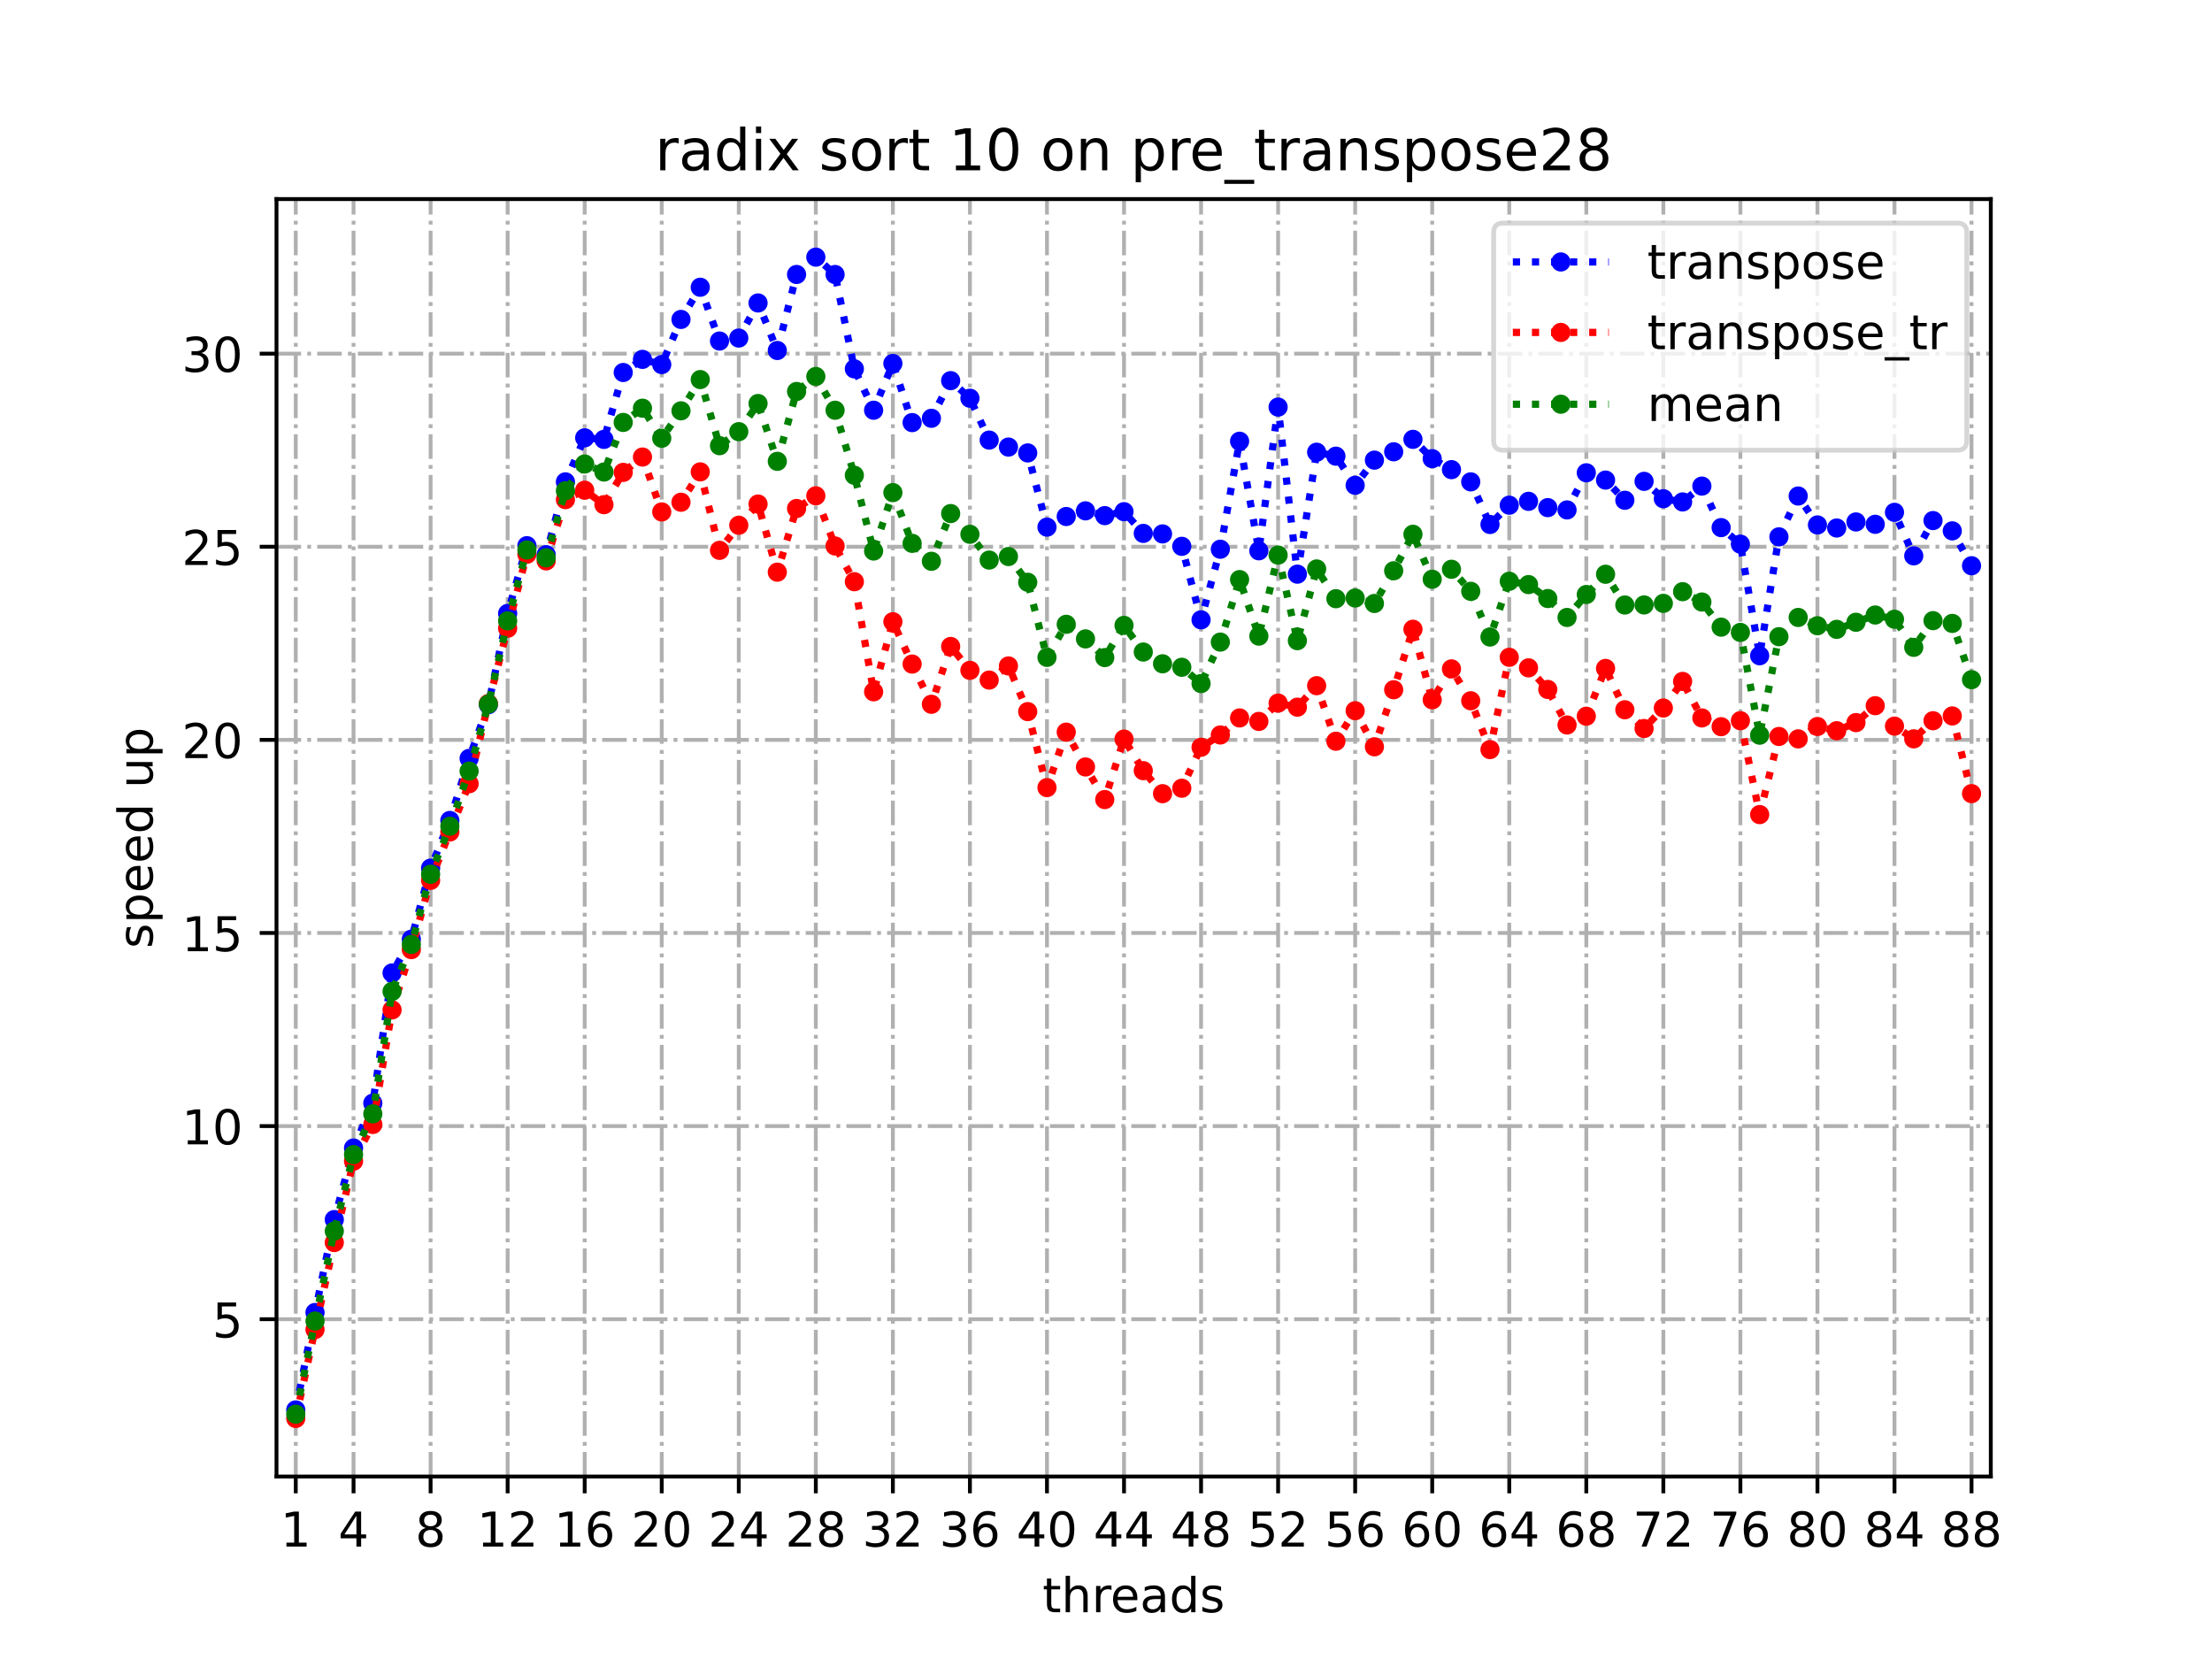 <?xml version="1.0" encoding="utf-8" standalone="no"?>
<!DOCTYPE svg PUBLIC "-//W3C//DTD SVG 1.1//EN"
  "http://www.w3.org/Graphics/SVG/1.1/DTD/svg11.dtd">
<!-- Created with matplotlib (https://matplotlib.org/) -->
<svg height="345.6pt" version="1.1" viewBox="0 0 460.8 345.6" width="460.8pt" xmlns="http://www.w3.org/2000/svg" xmlns:xlink="http://www.w3.org/1999/xlink">
 <defs>
  <style type="text/css">*{stroke-linecap:butt;stroke-linejoin:round;}</style>
 </defs>
 <g id="figure_1">
  <g id="patch_1">
   <path d="M 0 345.6 
L 460.8 345.6 
L 460.8 0 
L 0 0 
z
" style="fill:#ffffff;"/>
  </g>
  <g id="axes_1">
   <g id="patch_2">
    <path d="M 57.6 307.584 
L 414.72 307.584 
L 414.72 41.472 
L 57.6 41.472 
z
" style="fill:#ffffff;"/>
   </g>
   <g id="matplotlib.axis_1">
    <g id="xtick_1">
     <g id="line2d_1">
      <path clip-path="url(#pcd9016462d)" d="M 61.613 307.584 
L 61.613 41.472 
" style="fill:none;stroke:#b0b0b0;stroke-dasharray:5.12,1.28,0.8,1.28;stroke-dashoffset:0;stroke-width:0.8;"/>
     </g>
     <g id="line2d_2">
      <defs>
       <path d="M 0 0 
L 0 3.5 
" id="m6f5dcc9c54" style="stroke:#000000;stroke-width:0.8;"/>
      </defs>
      <g>
       <use style="stroke:#000000;stroke-width:0.8;" x="61.613" xlink:href="#m6f5dcc9c54" y="307.584"/>
      </g>
     </g>
     <g id="text_1">
      <!-- 1 -->
      <g transform="translate(58.431 322.182)scale(0.1 -0.1)">
       <defs>
        <path d="M 12.406 8.297 
L 28.516 8.297 
L 28.516 63.922 
L 10.984 60.406 
L 10.984 69.391 
L 28.422 72.906 
L 38.281 72.906 
L 38.281 8.297 
L 54.391 8.297 
L 54.391 0 
L 12.406 0 
z
" id="DejaVuSans-49"/>
       </defs>
       <use xlink:href="#DejaVuSans-49"/>
      </g>
     </g>
    </g>
    <g id="xtick_2">
     <g id="line2d_3">
      <path clip-path="url(#pcd9016462d)" d="M 73.65 307.584 
L 73.65 41.472 
" style="fill:none;stroke:#b0b0b0;stroke-dasharray:5.12,1.28,0.8,1.28;stroke-dashoffset:0;stroke-width:0.8;"/>
     </g>
     <g id="line2d_4">
      <g>
       <use style="stroke:#000000;stroke-width:0.8;" x="73.65" xlink:href="#m6f5dcc9c54" y="307.584"/>
      </g>
     </g>
     <g id="text_2">
      <!-- 4 -->
      <g transform="translate(70.469 322.182)scale(0.1 -0.1)">
       <defs>
        <path d="M 37.797 64.312 
L 12.891 25.391 
L 37.797 25.391 
z
M 35.203 72.906 
L 47.609 72.906 
L 47.609 25.391 
L 58.016 25.391 
L 58.016 17.188 
L 47.609 17.188 
L 47.609 0 
L 37.797 0 
L 37.797 17.188 
L 4.891 17.188 
L 4.891 26.703 
z
" id="DejaVuSans-52"/>
       </defs>
       <use xlink:href="#DejaVuSans-52"/>
      </g>
     </g>
    </g>
    <g id="xtick_3">
     <g id="line2d_5">
      <path clip-path="url(#pcd9016462d)" d="M 89.701 307.584 
L 89.701 41.472 
" style="fill:none;stroke:#b0b0b0;stroke-dasharray:5.12,1.28,0.8,1.28;stroke-dashoffset:0;stroke-width:0.8;"/>
     </g>
     <g id="line2d_6">
      <g>
       <use style="stroke:#000000;stroke-width:0.8;" x="89.701" xlink:href="#m6f5dcc9c54" y="307.584"/>
      </g>
     </g>
     <g id="text_3">
      <!-- 8 -->
      <g transform="translate(86.519 322.182)scale(0.1 -0.1)">
       <defs>
        <path d="M 31.781 34.625 
Q 24.75 34.625 20.719 30.859 
Q 16.703 27.094 16.703 20.516 
Q 16.703 13.922 20.719 10.156 
Q 24.75 6.391 31.781 6.391 
Q 38.812 6.391 42.859 10.172 
Q 46.922 13.969 46.922 20.516 
Q 46.922 27.094 42.891 30.859 
Q 38.875 34.625 31.781 34.625 
z
M 21.922 38.812 
Q 15.578 40.375 12.031 44.719 
Q 8.5 49.078 8.5 55.328 
Q 8.5 64.062 14.719 69.141 
Q 20.953 74.219 31.781 74.219 
Q 42.672 74.219 48.875 69.141 
Q 55.078 64.062 55.078 55.328 
Q 55.078 49.078 51.531 44.719 
Q 48 40.375 41.703 38.812 
Q 48.828 37.156 52.797 32.312 
Q 56.781 27.484 56.781 20.516 
Q 56.781 9.906 50.312 4.234 
Q 43.844 -1.422 31.781 -1.422 
Q 19.734 -1.422 13.25 4.234 
Q 6.781 9.906 6.781 20.516 
Q 6.781 27.484 10.781 32.312 
Q 14.797 37.156 21.922 38.812 
z
M 18.312 54.391 
Q 18.312 48.734 21.844 45.562 
Q 25.391 42.391 31.781 42.391 
Q 38.141 42.391 41.719 45.562 
Q 45.312 48.734 45.312 54.391 
Q 45.312 60.062 41.719 63.234 
Q 38.141 66.406 31.781 66.406 
Q 25.391 66.406 21.844 63.234 
Q 18.312 60.062 18.312 54.391 
z
" id="DejaVuSans-56"/>
       </defs>
       <use xlink:href="#DejaVuSans-56"/>
      </g>
     </g>
    </g>
    <g id="xtick_4">
     <g id="line2d_7">
      <path clip-path="url(#pcd9016462d)" d="M 105.751 307.584 
L 105.751 41.472 
" style="fill:none;stroke:#b0b0b0;stroke-dasharray:5.12,1.28,0.8,1.28;stroke-dashoffset:0;stroke-width:0.8;"/>
     </g>
     <g id="line2d_8">
      <g>
       <use style="stroke:#000000;stroke-width:0.8;" x="105.751" xlink:href="#m6f5dcc9c54" y="307.584"/>
      </g>
     </g>
     <g id="text_4">
      <!-- 12 -->
      <g transform="translate(99.389 322.182)scale(0.1 -0.1)">
       <defs>
        <path d="M 19.188 8.297 
L 53.609 8.297 
L 53.609 0 
L 7.328 0 
L 7.328 8.297 
Q 12.938 14.109 22.625 23.891 
Q 32.328 33.688 34.812 36.531 
Q 39.547 41.844 41.422 45.531 
Q 43.312 49.219 43.312 52.781 
Q 43.312 58.594 39.234 62.25 
Q 35.156 65.922 28.609 65.922 
Q 23.969 65.922 18.812 64.312 
Q 13.672 62.703 7.812 59.422 
L 7.812 69.391 
Q 13.766 71.781 18.938 73 
Q 24.125 74.219 28.422 74.219 
Q 39.75 74.219 46.484 68.547 
Q 53.219 62.891 53.219 53.422 
Q 53.219 48.922 51.531 44.891 
Q 49.859 40.875 45.406 35.406 
Q 44.188 33.984 37.641 27.219 
Q 31.109 20.453 19.188 8.297 
z
" id="DejaVuSans-50"/>
       </defs>
       <use xlink:href="#DejaVuSans-49"/>
       <use x="63.623" xlink:href="#DejaVuSans-50"/>
      </g>
     </g>
    </g>
    <g id="xtick_5">
     <g id="line2d_9">
      <path clip-path="url(#pcd9016462d)" d="M 121.801 307.584 
L 121.801 41.472 
" style="fill:none;stroke:#b0b0b0;stroke-dasharray:5.12,1.28,0.8,1.28;stroke-dashoffset:0;stroke-width:0.8;"/>
     </g>
     <g id="line2d_10">
      <g>
       <use style="stroke:#000000;stroke-width:0.8;" x="121.801" xlink:href="#m6f5dcc9c54" y="307.584"/>
      </g>
     </g>
     <g id="text_5">
      <!-- 16 -->
      <g transform="translate(115.439 322.182)scale(0.1 -0.1)">
       <defs>
        <path d="M 33.016 40.375 
Q 26.375 40.375 22.484 35.828 
Q 18.609 31.297 18.609 23.391 
Q 18.609 15.531 22.484 10.953 
Q 26.375 6.391 33.016 6.391 
Q 39.656 6.391 43.531 10.953 
Q 47.406 15.531 47.406 23.391 
Q 47.406 31.297 43.531 35.828 
Q 39.656 40.375 33.016 40.375 
z
M 52.594 71.297 
L 52.594 62.312 
Q 48.875 64.062 45.094 64.984 
Q 41.312 65.922 37.594 65.922 
Q 27.828 65.922 22.672 59.328 
Q 17.531 52.734 16.797 39.406 
Q 19.672 43.656 24.016 45.922 
Q 28.375 48.188 33.594 48.188 
Q 44.578 48.188 50.953 41.516 
Q 57.328 34.859 57.328 23.391 
Q 57.328 12.156 50.688 5.359 
Q 44.047 -1.422 33.016 -1.422 
Q 20.359 -1.422 13.672 8.266 
Q 6.984 17.969 6.984 36.375 
Q 6.984 53.656 15.188 63.938 
Q 23.391 74.219 37.203 74.219 
Q 40.922 74.219 44.703 73.484 
Q 48.484 72.75 52.594 71.297 
z
" id="DejaVuSans-54"/>
       </defs>
       <use xlink:href="#DejaVuSans-49"/>
       <use x="63.623" xlink:href="#DejaVuSans-54"/>
      </g>
     </g>
    </g>
    <g id="xtick_6">
     <g id="line2d_11">
      <path clip-path="url(#pcd9016462d)" d="M 137.852 307.584 
L 137.852 41.472 
" style="fill:none;stroke:#b0b0b0;stroke-dasharray:5.12,1.28,0.8,1.28;stroke-dashoffset:0;stroke-width:0.8;"/>
     </g>
     <g id="line2d_12">
      <g>
       <use style="stroke:#000000;stroke-width:0.8;" x="137.852" xlink:href="#m6f5dcc9c54" y="307.584"/>
      </g>
     </g>
     <g id="text_6">
      <!-- 20 -->
      <g transform="translate(131.489 322.182)scale(0.1 -0.1)">
       <defs>
        <path d="M 31.781 66.406 
Q 24.172 66.406 20.328 58.906 
Q 16.5 51.422 16.5 36.375 
Q 16.5 21.391 20.328 13.891 
Q 24.172 6.391 31.781 6.391 
Q 39.453 6.391 43.281 13.891 
Q 47.125 21.391 47.125 36.375 
Q 47.125 51.422 43.281 58.906 
Q 39.453 66.406 31.781 66.406 
z
M 31.781 74.219 
Q 44.047 74.219 50.516 64.516 
Q 56.984 54.828 56.984 36.375 
Q 56.984 17.969 50.516 8.266 
Q 44.047 -1.422 31.781 -1.422 
Q 19.531 -1.422 13.062 8.266 
Q 6.594 17.969 6.594 36.375 
Q 6.594 54.828 13.062 64.516 
Q 19.531 74.219 31.781 74.219 
z
" id="DejaVuSans-48"/>
       </defs>
       <use xlink:href="#DejaVuSans-50"/>
       <use x="63.623" xlink:href="#DejaVuSans-48"/>
      </g>
     </g>
    </g>
    <g id="xtick_7">
     <g id="line2d_13">
      <path clip-path="url(#pcd9016462d)" d="M 153.902 307.584 
L 153.902 41.472 
" style="fill:none;stroke:#b0b0b0;stroke-dasharray:5.12,1.28,0.8,1.28;stroke-dashoffset:0;stroke-width:0.8;"/>
     </g>
     <g id="line2d_14">
      <g>
       <use style="stroke:#000000;stroke-width:0.8;" x="153.902" xlink:href="#m6f5dcc9c54" y="307.584"/>
      </g>
     </g>
     <g id="text_7">
      <!-- 24 -->
      <g transform="translate(147.54 322.182)scale(0.1 -0.1)">
       <use xlink:href="#DejaVuSans-50"/>
       <use x="63.623" xlink:href="#DejaVuSans-52"/>
      </g>
     </g>
    </g>
    <g id="xtick_8">
     <g id="line2d_15">
      <path clip-path="url(#pcd9016462d)" d="M 169.952 307.584 
L 169.952 41.472 
" style="fill:none;stroke:#b0b0b0;stroke-dasharray:5.12,1.28,0.8,1.28;stroke-dashoffset:0;stroke-width:0.8;"/>
     </g>
     <g id="line2d_16">
      <g>
       <use style="stroke:#000000;stroke-width:0.8;" x="169.952" xlink:href="#m6f5dcc9c54" y="307.584"/>
      </g>
     </g>
     <g id="text_8">
      <!-- 28 -->
      <g transform="translate(163.59 322.182)scale(0.1 -0.1)">
       <use xlink:href="#DejaVuSans-50"/>
       <use x="63.623" xlink:href="#DejaVuSans-56"/>
      </g>
     </g>
    </g>
    <g id="xtick_9">
     <g id="line2d_17">
      <path clip-path="url(#pcd9016462d)" d="M 186.003 307.584 
L 186.003 41.472 
" style="fill:none;stroke:#b0b0b0;stroke-dasharray:5.12,1.28,0.8,1.28;stroke-dashoffset:0;stroke-width:0.8;"/>
     </g>
     <g id="line2d_18">
      <g>
       <use style="stroke:#000000;stroke-width:0.8;" x="186.003" xlink:href="#m6f5dcc9c54" y="307.584"/>
      </g>
     </g>
     <g id="text_9">
      <!-- 32 -->
      <g transform="translate(179.64 322.182)scale(0.1 -0.1)">
       <defs>
        <path d="M 40.578 39.312 
Q 47.656 37.797 51.625 33 
Q 55.609 28.219 55.609 21.188 
Q 55.609 10.406 48.188 4.484 
Q 40.766 -1.422 27.094 -1.422 
Q 22.516 -1.422 17.656 -0.516 
Q 12.797 0.391 7.625 2.203 
L 7.625 11.719 
Q 11.719 9.328 16.594 8.109 
Q 21.484 6.891 26.812 6.891 
Q 36.078 6.891 40.938 10.547 
Q 45.797 14.203 45.797 21.188 
Q 45.797 27.641 41.281 31.266 
Q 36.766 34.906 28.719 34.906 
L 20.219 34.906 
L 20.219 43.016 
L 29.109 43.016 
Q 36.375 43.016 40.234 45.922 
Q 44.094 48.828 44.094 54.297 
Q 44.094 59.906 40.109 62.906 
Q 36.141 65.922 28.719 65.922 
Q 24.656 65.922 20.016 65.031 
Q 15.375 64.156 9.812 62.312 
L 9.812 71.094 
Q 15.438 72.656 20.344 73.438 
Q 25.25 74.219 29.594 74.219 
Q 40.828 74.219 47.359 69.109 
Q 53.906 64.016 53.906 55.328 
Q 53.906 49.266 50.438 45.094 
Q 46.969 40.922 40.578 39.312 
z
" id="DejaVuSans-51"/>
       </defs>
       <use xlink:href="#DejaVuSans-51"/>
       <use x="63.623" xlink:href="#DejaVuSans-50"/>
      </g>
     </g>
    </g>
    <g id="xtick_10">
     <g id="line2d_19">
      <path clip-path="url(#pcd9016462d)" d="M 202.053 307.584 
L 202.053 41.472 
" style="fill:none;stroke:#b0b0b0;stroke-dasharray:5.12,1.28,0.8,1.28;stroke-dashoffset:0;stroke-width:0.8;"/>
     </g>
     <g id="line2d_20">
      <g>
       <use style="stroke:#000000;stroke-width:0.8;" x="202.053" xlink:href="#m6f5dcc9c54" y="307.584"/>
      </g>
     </g>
     <g id="text_10">
      <!-- 36 -->
      <g transform="translate(195.691 322.182)scale(0.1 -0.1)">
       <use xlink:href="#DejaVuSans-51"/>
       <use x="63.623" xlink:href="#DejaVuSans-54"/>
      </g>
     </g>
    </g>
    <g id="xtick_11">
     <g id="line2d_21">
      <path clip-path="url(#pcd9016462d)" d="M 218.103 307.584 
L 218.103 41.472 
" style="fill:none;stroke:#b0b0b0;stroke-dasharray:5.12,1.28,0.8,1.28;stroke-dashoffset:0;stroke-width:0.8;"/>
     </g>
     <g id="line2d_22">
      <g>
       <use style="stroke:#000000;stroke-width:0.8;" x="218.103" xlink:href="#m6f5dcc9c54" y="307.584"/>
      </g>
     </g>
     <g id="text_11">
      <!-- 40 -->
      <g transform="translate(211.741 322.182)scale(0.1 -0.1)">
       <use xlink:href="#DejaVuSans-52"/>
       <use x="63.623" xlink:href="#DejaVuSans-48"/>
      </g>
     </g>
    </g>
    <g id="xtick_12">
     <g id="line2d_23">
      <path clip-path="url(#pcd9016462d)" d="M 234.154 307.584 
L 234.154 41.472 
" style="fill:none;stroke:#b0b0b0;stroke-dasharray:5.12,1.28,0.8,1.28;stroke-dashoffset:0;stroke-width:0.8;"/>
     </g>
     <g id="line2d_24">
      <g>
       <use style="stroke:#000000;stroke-width:0.8;" x="234.154" xlink:href="#m6f5dcc9c54" y="307.584"/>
      </g>
     </g>
     <g id="text_12">
      <!-- 44 -->
      <g transform="translate(227.791 322.182)scale(0.1 -0.1)">
       <use xlink:href="#DejaVuSans-52"/>
       <use x="63.623" xlink:href="#DejaVuSans-52"/>
      </g>
     </g>
    </g>
    <g id="xtick_13">
     <g id="line2d_25">
      <path clip-path="url(#pcd9016462d)" d="M 250.204 307.584 
L 250.204 41.472 
" style="fill:none;stroke:#b0b0b0;stroke-dasharray:5.12,1.28,0.8,1.28;stroke-dashoffset:0;stroke-width:0.8;"/>
     </g>
     <g id="line2d_26">
      <g>
       <use style="stroke:#000000;stroke-width:0.8;" x="250.204" xlink:href="#m6f5dcc9c54" y="307.584"/>
      </g>
     </g>
     <g id="text_13">
      <!-- 48 -->
      <g transform="translate(243.842 322.182)scale(0.1 -0.1)">
       <use xlink:href="#DejaVuSans-52"/>
       <use x="63.623" xlink:href="#DejaVuSans-56"/>
      </g>
     </g>
    </g>
    <g id="xtick_14">
     <g id="line2d_27">
      <path clip-path="url(#pcd9016462d)" d="M 266.254 307.584 
L 266.254 41.472 
" style="fill:none;stroke:#b0b0b0;stroke-dasharray:5.12,1.28,0.8,1.28;stroke-dashoffset:0;stroke-width:0.8;"/>
     </g>
     <g id="line2d_28">
      <g>
       <use style="stroke:#000000;stroke-width:0.8;" x="266.254" xlink:href="#m6f5dcc9c54" y="307.584"/>
      </g>
     </g>
     <g id="text_14">
      <!-- 52 -->
      <g transform="translate(259.892 322.182)scale(0.1 -0.1)">
       <defs>
        <path d="M 10.797 72.906 
L 49.516 72.906 
L 49.516 64.594 
L 19.828 64.594 
L 19.828 46.734 
Q 21.969 47.469 24.109 47.828 
Q 26.266 48.188 28.422 48.188 
Q 40.625 48.188 47.75 41.5 
Q 54.891 34.812 54.891 23.391 
Q 54.891 11.625 47.562 5.094 
Q 40.234 -1.422 26.906 -1.422 
Q 22.312 -1.422 17.547 -0.641 
Q 12.797 0.141 7.719 1.703 
L 7.719 11.625 
Q 12.109 9.234 16.797 8.062 
Q 21.484 6.891 26.703 6.891 
Q 35.156 6.891 40.078 11.328 
Q 45.016 15.766 45.016 23.391 
Q 45.016 31 40.078 35.438 
Q 35.156 39.891 26.703 39.891 
Q 22.75 39.891 18.812 39.016 
Q 14.891 38.141 10.797 36.281 
z
" id="DejaVuSans-53"/>
       </defs>
       <use xlink:href="#DejaVuSans-53"/>
       <use x="63.623" xlink:href="#DejaVuSans-50"/>
      </g>
     </g>
    </g>
    <g id="xtick_15">
     <g id="line2d_29">
      <path clip-path="url(#pcd9016462d)" d="M 282.305 307.584 
L 282.305 41.472 
" style="fill:none;stroke:#b0b0b0;stroke-dasharray:5.12,1.28,0.8,1.28;stroke-dashoffset:0;stroke-width:0.8;"/>
     </g>
     <g id="line2d_30">
      <g>
       <use style="stroke:#000000;stroke-width:0.8;" x="282.305" xlink:href="#m6f5dcc9c54" y="307.584"/>
      </g>
     </g>
     <g id="text_15">
      <!-- 56 -->
      <g transform="translate(275.942 322.182)scale(0.1 -0.1)">
       <use xlink:href="#DejaVuSans-53"/>
       <use x="63.623" xlink:href="#DejaVuSans-54"/>
      </g>
     </g>
    </g>
    <g id="xtick_16">
     <g id="line2d_31">
      <path clip-path="url(#pcd9016462d)" d="M 298.355 307.584 
L 298.355 41.472 
" style="fill:none;stroke:#b0b0b0;stroke-dasharray:5.12,1.28,0.8,1.28;stroke-dashoffset:0;stroke-width:0.8;"/>
     </g>
     <g id="line2d_32">
      <g>
       <use style="stroke:#000000;stroke-width:0.8;" x="298.355" xlink:href="#m6f5dcc9c54" y="307.584"/>
      </g>
     </g>
     <g id="text_16">
      <!-- 60 -->
      <g transform="translate(291.993 322.182)scale(0.1 -0.1)">
       <use xlink:href="#DejaVuSans-54"/>
       <use x="63.623" xlink:href="#DejaVuSans-48"/>
      </g>
     </g>
    </g>
    <g id="xtick_17">
     <g id="line2d_33">
      <path clip-path="url(#pcd9016462d)" d="M 314.405 307.584 
L 314.405 41.472 
" style="fill:none;stroke:#b0b0b0;stroke-dasharray:5.12,1.28,0.8,1.28;stroke-dashoffset:0;stroke-width:0.8;"/>
     </g>
     <g id="line2d_34">
      <g>
       <use style="stroke:#000000;stroke-width:0.8;" x="314.405" xlink:href="#m6f5dcc9c54" y="307.584"/>
      </g>
     </g>
     <g id="text_17">
      <!-- 64 -->
      <g transform="translate(308.043 322.182)scale(0.1 -0.1)">
       <use xlink:href="#DejaVuSans-54"/>
       <use x="63.623" xlink:href="#DejaVuSans-52"/>
      </g>
     </g>
    </g>
    <g id="xtick_18">
     <g id="line2d_35">
      <path clip-path="url(#pcd9016462d)" d="M 330.456 307.584 
L 330.456 41.472 
" style="fill:none;stroke:#b0b0b0;stroke-dasharray:5.12,1.28,0.8,1.28;stroke-dashoffset:0;stroke-width:0.8;"/>
     </g>
     <g id="line2d_36">
      <g>
       <use style="stroke:#000000;stroke-width:0.8;" x="330.456" xlink:href="#m6f5dcc9c54" y="307.584"/>
      </g>
     </g>
     <g id="text_18">
      <!-- 68 -->
      <g transform="translate(324.093 322.182)scale(0.1 -0.1)">
       <use xlink:href="#DejaVuSans-54"/>
       <use x="63.623" xlink:href="#DejaVuSans-56"/>
      </g>
     </g>
    </g>
    <g id="xtick_19">
     <g id="line2d_37">
      <path clip-path="url(#pcd9016462d)" d="M 346.506 307.584 
L 346.506 41.472 
" style="fill:none;stroke:#b0b0b0;stroke-dasharray:5.12,1.28,0.8,1.28;stroke-dashoffset:0;stroke-width:0.8;"/>
     </g>
     <g id="line2d_38">
      <g>
       <use style="stroke:#000000;stroke-width:0.8;" x="346.506" xlink:href="#m6f5dcc9c54" y="307.584"/>
      </g>
     </g>
     <g id="text_19">
      <!-- 72 -->
      <g transform="translate(340.144 322.182)scale(0.1 -0.1)">
       <defs>
        <path d="M 8.203 72.906 
L 55.078 72.906 
L 55.078 68.703 
L 28.609 0 
L 18.312 0 
L 43.219 64.594 
L 8.203 64.594 
z
" id="DejaVuSans-55"/>
       </defs>
       <use xlink:href="#DejaVuSans-55"/>
       <use x="63.623" xlink:href="#DejaVuSans-50"/>
      </g>
     </g>
    </g>
    <g id="xtick_20">
     <g id="line2d_39">
      <path clip-path="url(#pcd9016462d)" d="M 362.556 307.584 
L 362.556 41.472 
" style="fill:none;stroke:#b0b0b0;stroke-dasharray:5.12,1.28,0.8,1.28;stroke-dashoffset:0;stroke-width:0.8;"/>
     </g>
     <g id="line2d_40">
      <g>
       <use style="stroke:#000000;stroke-width:0.8;" x="362.556" xlink:href="#m6f5dcc9c54" y="307.584"/>
      </g>
     </g>
     <g id="text_20">
      <!-- 76 -->
      <g transform="translate(356.194 322.182)scale(0.1 -0.1)">
       <use xlink:href="#DejaVuSans-55"/>
       <use x="63.623" xlink:href="#DejaVuSans-54"/>
      </g>
     </g>
    </g>
    <g id="xtick_21">
     <g id="line2d_41">
      <path clip-path="url(#pcd9016462d)" d="M 378.607 307.584 
L 378.607 41.472 
" style="fill:none;stroke:#b0b0b0;stroke-dasharray:5.12,1.28,0.8,1.28;stroke-dashoffset:0;stroke-width:0.8;"/>
     </g>
     <g id="line2d_42">
      <g>
       <use style="stroke:#000000;stroke-width:0.8;" x="378.607" xlink:href="#m6f5dcc9c54" y="307.584"/>
      </g>
     </g>
     <g id="text_21">
      <!-- 80 -->
      <g transform="translate(372.244 322.182)scale(0.1 -0.1)">
       <use xlink:href="#DejaVuSans-56"/>
       <use x="63.623" xlink:href="#DejaVuSans-48"/>
      </g>
     </g>
    </g>
    <g id="xtick_22">
     <g id="line2d_43">
      <path clip-path="url(#pcd9016462d)" d="M 394.657 307.584 
L 394.657 41.472 
" style="fill:none;stroke:#b0b0b0;stroke-dasharray:5.12,1.28,0.8,1.28;stroke-dashoffset:0;stroke-width:0.8;"/>
     </g>
     <g id="line2d_44">
      <g>
       <use style="stroke:#000000;stroke-width:0.8;" x="394.657" xlink:href="#m6f5dcc9c54" y="307.584"/>
      </g>
     </g>
     <g id="text_22">
      <!-- 84 -->
      <g transform="translate(388.295 322.182)scale(0.1 -0.1)">
       <use xlink:href="#DejaVuSans-56"/>
       <use x="63.623" xlink:href="#DejaVuSans-52"/>
      </g>
     </g>
    </g>
    <g id="xtick_23">
     <g id="line2d_45">
      <path clip-path="url(#pcd9016462d)" d="M 410.707 307.584 
L 410.707 41.472 
" style="fill:none;stroke:#b0b0b0;stroke-dasharray:5.12,1.28,0.8,1.28;stroke-dashoffset:0;stroke-width:0.8;"/>
     </g>
     <g id="line2d_46">
      <g>
       <use style="stroke:#000000;stroke-width:0.8;" x="410.707" xlink:href="#m6f5dcc9c54" y="307.584"/>
      </g>
     </g>
     <g id="text_23">
      <!-- 88 -->
      <g transform="translate(404.345 322.182)scale(0.1 -0.1)">
       <use xlink:href="#DejaVuSans-56"/>
       <use x="63.623" xlink:href="#DejaVuSans-56"/>
      </g>
     </g>
    </g>
    <g id="text_24">
     <!-- threads -->
     <g transform="translate(217.169 335.861)scale(0.1 -0.1)">
      <defs>
       <path d="M 18.312 70.219 
L 18.312 54.688 
L 36.812 54.688 
L 36.812 47.703 
L 18.312 47.703 
L 18.312 18.016 
Q 18.312 11.328 20.141 9.422 
Q 21.969 7.516 27.594 7.516 
L 36.812 7.516 
L 36.812 0 
L 27.594 0 
Q 17.188 0 13.234 3.875 
Q 9.281 7.766 9.281 18.016 
L 9.281 47.703 
L 2.688 47.703 
L 2.688 54.688 
L 9.281 54.688 
L 9.281 70.219 
z
" id="DejaVuSans-116"/>
       <path d="M 54.891 33.016 
L 54.891 0 
L 45.906 0 
L 45.906 32.719 
Q 45.906 40.484 42.875 44.328 
Q 39.844 48.188 33.797 48.188 
Q 26.516 48.188 22.312 43.547 
Q 18.109 38.922 18.109 30.906 
L 18.109 0 
L 9.078 0 
L 9.078 75.984 
L 18.109 75.984 
L 18.109 46.188 
Q 21.344 51.125 25.703 53.562 
Q 30.078 56 35.797 56 
Q 45.219 56 50.047 50.172 
Q 54.891 44.344 54.891 33.016 
z
" id="DejaVuSans-104"/>
       <path d="M 41.109 46.297 
Q 39.594 47.172 37.812 47.578 
Q 36.031 48 33.891 48 
Q 26.266 48 22.188 43.047 
Q 18.109 38.094 18.109 28.812 
L 18.109 0 
L 9.078 0 
L 9.078 54.688 
L 18.109 54.688 
L 18.109 46.188 
Q 20.953 51.172 25.484 53.578 
Q 30.031 56 36.531 56 
Q 37.453 56 38.578 55.875 
Q 39.703 55.766 41.062 55.516 
z
" id="DejaVuSans-114"/>
       <path d="M 56.203 29.594 
L 56.203 25.203 
L 14.891 25.203 
Q 15.484 15.922 20.484 11.062 
Q 25.484 6.203 34.422 6.203 
Q 39.594 6.203 44.453 7.469 
Q 49.312 8.734 54.109 11.281 
L 54.109 2.781 
Q 49.266 0.734 44.188 -0.344 
Q 39.109 -1.422 33.891 -1.422 
Q 20.797 -1.422 13.156 6.188 
Q 5.516 13.812 5.516 26.812 
Q 5.516 40.234 12.766 48.109 
Q 20.016 56 32.328 56 
Q 43.359 56 49.781 48.891 
Q 56.203 41.797 56.203 29.594 
z
M 47.219 32.234 
Q 47.125 39.594 43.094 43.984 
Q 39.062 48.391 32.422 48.391 
Q 24.906 48.391 20.391 44.141 
Q 15.875 39.891 15.188 32.172 
z
" id="DejaVuSans-101"/>
       <path d="M 34.281 27.484 
Q 23.391 27.484 19.188 25 
Q 14.984 22.516 14.984 16.5 
Q 14.984 11.719 18.141 8.906 
Q 21.297 6.109 26.703 6.109 
Q 34.188 6.109 38.703 11.406 
Q 43.219 16.703 43.219 25.484 
L 43.219 27.484 
z
M 52.203 31.203 
L 52.203 0 
L 43.219 0 
L 43.219 8.297 
Q 40.141 3.328 35.547 0.953 
Q 30.953 -1.422 24.312 -1.422 
Q 15.922 -1.422 10.953 3.297 
Q 6 8.016 6 15.922 
Q 6 25.141 12.172 29.828 
Q 18.359 34.516 30.609 34.516 
L 43.219 34.516 
L 43.219 35.406 
Q 43.219 41.609 39.141 45 
Q 35.062 48.391 27.688 48.391 
Q 23 48.391 18.547 47.266 
Q 14.109 46.141 10.016 43.891 
L 10.016 52.203 
Q 14.938 54.109 19.578 55.047 
Q 24.219 56 28.609 56 
Q 40.484 56 46.344 49.844 
Q 52.203 43.703 52.203 31.203 
z
" id="DejaVuSans-97"/>
       <path d="M 45.406 46.391 
L 45.406 75.984 
L 54.391 75.984 
L 54.391 0 
L 45.406 0 
L 45.406 8.203 
Q 42.578 3.328 38.25 0.953 
Q 33.938 -1.422 27.875 -1.422 
Q 17.969 -1.422 11.734 6.484 
Q 5.516 14.406 5.516 27.297 
Q 5.516 40.188 11.734 48.094 
Q 17.969 56 27.875 56 
Q 33.938 56 38.25 53.625 
Q 42.578 51.266 45.406 46.391 
z
M 14.797 27.297 
Q 14.797 17.391 18.875 11.75 
Q 22.953 6.109 30.078 6.109 
Q 37.203 6.109 41.297 11.75 
Q 45.406 17.391 45.406 27.297 
Q 45.406 37.203 41.297 42.844 
Q 37.203 48.484 30.078 48.484 
Q 22.953 48.484 18.875 42.844 
Q 14.797 37.203 14.797 27.297 
z
" id="DejaVuSans-100"/>
       <path d="M 44.281 53.078 
L 44.281 44.578 
Q 40.484 46.531 36.375 47.5 
Q 32.281 48.484 27.875 48.484 
Q 21.188 48.484 17.844 46.438 
Q 14.5 44.391 14.5 40.281 
Q 14.5 37.156 16.891 35.375 
Q 19.281 33.594 26.516 31.984 
L 29.594 31.297 
Q 39.156 29.25 43.188 25.516 
Q 47.219 21.781 47.219 15.094 
Q 47.219 7.469 41.188 3.016 
Q 35.156 -1.422 24.609 -1.422 
Q 20.219 -1.422 15.453 -0.562 
Q 10.688 0.297 5.422 2 
L 5.422 11.281 
Q 10.406 8.688 15.234 7.391 
Q 20.062 6.109 24.812 6.109 
Q 31.156 6.109 34.562 8.281 
Q 37.984 10.453 37.984 14.406 
Q 37.984 18.062 35.516 20.016 
Q 33.062 21.969 24.703 23.781 
L 21.578 24.516 
Q 13.234 26.266 9.516 29.906 
Q 5.812 33.547 5.812 39.891 
Q 5.812 47.609 11.281 51.797 
Q 16.75 56 26.812 56 
Q 31.781 56 36.172 55.266 
Q 40.578 54.547 44.281 53.078 
z
" id="DejaVuSans-115"/>
      </defs>
      <use xlink:href="#DejaVuSans-116"/>
      <use x="39.209" xlink:href="#DejaVuSans-104"/>
      <use x="102.588" xlink:href="#DejaVuSans-114"/>
      <use x="141.451" xlink:href="#DejaVuSans-101"/>
      <use x="202.975" xlink:href="#DejaVuSans-97"/>
      <use x="264.254" xlink:href="#DejaVuSans-100"/>
      <use x="327.73" xlink:href="#DejaVuSans-115"/>
     </g>
    </g>
   </g>
   <g id="matplotlib.axis_2">
    <g id="ytick_1">
     <g id="line2d_47">
      <path clip-path="url(#pcd9016462d)" d="M 57.6 274.817 
L 414.72 274.817 
" style="fill:none;stroke:#b0b0b0;stroke-dasharray:5.12,1.28,0.8,1.28;stroke-dashoffset:0;stroke-width:0.8;"/>
     </g>
     <g id="line2d_48">
      <defs>
       <path d="M 0 0 
L -3.5 0 
" id="mcd8dc4ad5c" style="stroke:#000000;stroke-width:0.8;"/>
      </defs>
      <g>
       <use style="stroke:#000000;stroke-width:0.8;" x="57.6" xlink:href="#mcd8dc4ad5c" y="274.817"/>
      </g>
     </g>
     <g id="text_25">
      <!-- 5 -->
      <g transform="translate(44.237 278.616)scale(0.1 -0.1)">
       <use xlink:href="#DejaVuSans-53"/>
      </g>
     </g>
    </g>
    <g id="ytick_2">
     <g id="line2d_49">
      <path clip-path="url(#pcd9016462d)" d="M 57.6 234.587 
L 414.72 234.587 
" style="fill:none;stroke:#b0b0b0;stroke-dasharray:5.12,1.28,0.8,1.28;stroke-dashoffset:0;stroke-width:0.8;"/>
     </g>
     <g id="line2d_50">
      <g>
       <use style="stroke:#000000;stroke-width:0.8;" x="57.6" xlink:href="#mcd8dc4ad5c" y="234.587"/>
      </g>
     </g>
     <g id="text_26">
      <!-- 10 -->
      <g transform="translate(37.875 238.387)scale(0.1 -0.1)">
       <use xlink:href="#DejaVuSans-49"/>
       <use x="63.623" xlink:href="#DejaVuSans-48"/>
      </g>
     </g>
    </g>
    <g id="ytick_3">
     <g id="line2d_51">
      <path clip-path="url(#pcd9016462d)" d="M 57.6 194.358 
L 414.72 194.358 
" style="fill:none;stroke:#b0b0b0;stroke-dasharray:5.12,1.28,0.8,1.28;stroke-dashoffset:0;stroke-width:0.8;"/>
     </g>
     <g id="line2d_52">
      <g>
       <use style="stroke:#000000;stroke-width:0.8;" x="57.6" xlink:href="#mcd8dc4ad5c" y="194.358"/>
      </g>
     </g>
     <g id="text_27">
      <!-- 15 -->
      <g transform="translate(37.875 198.157)scale(0.1 -0.1)">
       <use xlink:href="#DejaVuSans-49"/>
       <use x="63.623" xlink:href="#DejaVuSans-53"/>
      </g>
     </g>
    </g>
    <g id="ytick_4">
     <g id="line2d_53">
      <path clip-path="url(#pcd9016462d)" d="M 57.6 154.128 
L 414.72 154.128 
" style="fill:none;stroke:#b0b0b0;stroke-dasharray:5.12,1.28,0.8,1.28;stroke-dashoffset:0;stroke-width:0.8;"/>
     </g>
     <g id="line2d_54">
      <g>
       <use style="stroke:#000000;stroke-width:0.8;" x="57.6" xlink:href="#mcd8dc4ad5c" y="154.128"/>
      </g>
     </g>
     <g id="text_28">
      <!-- 20 -->
      <g transform="translate(37.875 157.927)scale(0.1 -0.1)">
       <use xlink:href="#DejaVuSans-50"/>
       <use x="63.623" xlink:href="#DejaVuSans-48"/>
      </g>
     </g>
    </g>
    <g id="ytick_5">
     <g id="line2d_55">
      <path clip-path="url(#pcd9016462d)" d="M 57.6 113.898 
L 414.72 113.898 
" style="fill:none;stroke:#b0b0b0;stroke-dasharray:5.12,1.28,0.8,1.28;stroke-dashoffset:0;stroke-width:0.8;"/>
     </g>
     <g id="line2d_56">
      <g>
       <use style="stroke:#000000;stroke-width:0.8;" x="57.6" xlink:href="#mcd8dc4ad5c" y="113.898"/>
      </g>
     </g>
     <g id="text_29">
      <!-- 25 -->
      <g transform="translate(37.875 117.697)scale(0.1 -0.1)">
       <use xlink:href="#DejaVuSans-50"/>
       <use x="63.623" xlink:href="#DejaVuSans-53"/>
      </g>
     </g>
    </g>
    <g id="ytick_6">
     <g id="line2d_57">
      <path clip-path="url(#pcd9016462d)" d="M 57.6 73.668 
L 414.72 73.668 
" style="fill:none;stroke:#b0b0b0;stroke-dasharray:5.12,1.28,0.8,1.28;stroke-dashoffset:0;stroke-width:0.8;"/>
     </g>
     <g id="line2d_58">
      <g>
       <use style="stroke:#000000;stroke-width:0.8;" x="57.6" xlink:href="#mcd8dc4ad5c" y="73.668"/>
      </g>
     </g>
     <g id="text_30">
      <!-- 30 -->
      <g transform="translate(37.875 77.467)scale(0.1 -0.1)">
       <use xlink:href="#DejaVuSans-51"/>
       <use x="63.623" xlink:href="#DejaVuSans-48"/>
      </g>
     </g>
    </g>
    <g id="text_31">
     <!-- speed up -->
     <g transform="translate(31.795 197.566)rotate(-90)scale(0.1 -0.1)">
      <defs>
       <path d="M 18.109 8.203 
L 18.109 -20.797 
L 9.078 -20.797 
L 9.078 54.688 
L 18.109 54.688 
L 18.109 46.391 
Q 20.953 51.266 25.266 53.625 
Q 29.594 56 35.594 56 
Q 45.562 56 51.781 48.094 
Q 58.016 40.188 58.016 27.297 
Q 58.016 14.406 51.781 6.484 
Q 45.562 -1.422 35.594 -1.422 
Q 29.594 -1.422 25.266 0.953 
Q 20.953 3.328 18.109 8.203 
z
M 48.688 27.297 
Q 48.688 37.203 44.609 42.844 
Q 40.531 48.484 33.406 48.484 
Q 26.266 48.484 22.188 42.844 
Q 18.109 37.203 18.109 27.297 
Q 18.109 17.391 22.188 11.75 
Q 26.266 6.109 33.406 6.109 
Q 40.531 6.109 44.609 11.75 
Q 48.688 17.391 48.688 27.297 
z
" id="DejaVuSans-112"/>
       <path id="DejaVuSans-32"/>
       <path d="M 8.5 21.578 
L 8.5 54.688 
L 17.484 54.688 
L 17.484 21.922 
Q 17.484 14.156 20.5 10.266 
Q 23.531 6.391 29.594 6.391 
Q 36.859 6.391 41.078 11.031 
Q 45.312 15.672 45.312 23.688 
L 45.312 54.688 
L 54.297 54.688 
L 54.297 0 
L 45.312 0 
L 45.312 8.406 
Q 42.047 3.422 37.719 1 
Q 33.406 -1.422 27.688 -1.422 
Q 18.266 -1.422 13.375 4.438 
Q 8.5 10.297 8.5 21.578 
z
M 31.109 56 
z
" id="DejaVuSans-117"/>
      </defs>
      <use xlink:href="#DejaVuSans-115"/>
      <use x="52.1" xlink:href="#DejaVuSans-112"/>
      <use x="115.576" xlink:href="#DejaVuSans-101"/>
      <use x="177.1" xlink:href="#DejaVuSans-101"/>
      <use x="238.623" xlink:href="#DejaVuSans-100"/>
      <use x="302.1" xlink:href="#DejaVuSans-32"/>
      <use x="333.887" xlink:href="#DejaVuSans-117"/>
      <use x="397.266" xlink:href="#DejaVuSans-112"/>
     </g>
    </g>
   </g>
   <g id="line2d_59">
    <path clip-path="url(#pcd9016462d)" d="M 61.613 293.714 
L 65.625 273.42 
L 69.638 254.061 
L 73.65 239.158 
L 77.663 229.82 
L 81.676 202.681 
L 85.688 195.66 
L 89.701 180.85 
L 93.713 170.918 
L 97.726 157.99 
L 101.738 146.806 
L 105.751 127.792 
L 109.764 113.675 
L 113.776 115.547 
L 117.789 100.382 
L 121.801 91.206 
L 125.814 91.536 
L 129.827 77.599 
L 133.839 74.864 
L 137.852 75.949 
L 141.864 66.543 
L 145.877 59.84 
L 149.889 71.042 
L 153.902 70.423 
L 157.915 63.114 
L 161.927 73.016 
L 165.94 57.178 
L 169.952 53.568 
L 173.965 57.187 
L 177.978 76.844 
L 181.99 85.459 
L 186.003 75.72 
L 190.015 88.034 
L 194.028 87.139 
L 198.04 79.294 
L 202.053 82.957 
L 206.066 91.68 
L 210.078 93.135 
L 214.091 94.355 
L 218.103 109.813 
L 222.116 107.596 
L 226.129 106.42 
L 230.141 107.415 
L 234.154 106.595 
L 238.166 111.115 
L 242.179 111.225 
L 246.191 113.812 
L 250.204 129.123 
L 254.217 114.415 
L 258.229 91.919 
L 262.242 114.741 
L 266.254 84.806 
L 270.267 119.607 
L 274.28 94.206 
L 278.292 95.028 
L 282.305 101.095 
L 286.317 95.855 
L 290.33 94.115 
L 294.342 91.523 
L 298.355 95.554 
L 302.368 97.835 
L 306.38 100.381 
L 310.393 109.26 
L 314.405 105.242 
L 318.418 104.438 
L 322.431 105.747 
L 326.443 106.227 
L 330.456 98.491 
L 334.468 100.012 
L 338.481 104.215 
L 342.493 100.273 
L 346.506 103.892 
L 350.519 104.562 
L 354.531 101.262 
L 358.544 109.911 
L 362.556 113.354 
L 366.569 136.604 
L 370.582 111.837 
L 374.594 103.33 
L 378.607 109.357 
L 382.619 109.993 
L 386.632 108.732 
L 390.644 109.223 
L 394.657 106.729 
L 398.67 115.797 
L 402.682 108.445 
L 406.695 110.591 
L 410.707 117.854 
" style="fill:none;stroke:#0000ff;stroke-dasharray:1.5,2.475;stroke-dashoffset:0;stroke-width:1.5;"/>
    <defs>
     <path d="M 0 1.5 
C 0.398 1.5 0.779 1.342 1.061 1.061 
C 1.342 0.779 1.5 0.398 1.5 0 
C 1.5 -0.398 1.342 -0.779 1.061 -1.061 
C 0.779 -1.342 0.398 -1.5 0 -1.5 
C -0.398 -1.5 -0.779 -1.342 -1.061 -1.061 
C -1.342 -0.779 -1.5 -0.398 -1.5 0 
C -1.5 0.398 -1.342 0.779 -1.061 1.061 
C -0.779 1.342 -0.398 1.5 0 1.5 
z
" id="mbd4dbb8f14" style="stroke:#0000ff;"/>
    </defs>
    <g clip-path="url(#pcd9016462d)">
     <use style="fill:#0000ff;stroke:#0000ff;" x="61.613" xlink:href="#mbd4dbb8f14" y="293.714"/>
     <use style="fill:#0000ff;stroke:#0000ff;" x="65.625" xlink:href="#mbd4dbb8f14" y="273.42"/>
     <use style="fill:#0000ff;stroke:#0000ff;" x="69.638" xlink:href="#mbd4dbb8f14" y="254.061"/>
     <use style="fill:#0000ff;stroke:#0000ff;" x="73.65" xlink:href="#mbd4dbb8f14" y="239.158"/>
     <use style="fill:#0000ff;stroke:#0000ff;" x="77.663" xlink:href="#mbd4dbb8f14" y="229.82"/>
     <use style="fill:#0000ff;stroke:#0000ff;" x="81.676" xlink:href="#mbd4dbb8f14" y="202.681"/>
     <use style="fill:#0000ff;stroke:#0000ff;" x="85.688" xlink:href="#mbd4dbb8f14" y="195.66"/>
     <use style="fill:#0000ff;stroke:#0000ff;" x="89.701" xlink:href="#mbd4dbb8f14" y="180.85"/>
     <use style="fill:#0000ff;stroke:#0000ff;" x="93.713" xlink:href="#mbd4dbb8f14" y="170.918"/>
     <use style="fill:#0000ff;stroke:#0000ff;" x="97.726" xlink:href="#mbd4dbb8f14" y="157.99"/>
     <use style="fill:#0000ff;stroke:#0000ff;" x="101.738" xlink:href="#mbd4dbb8f14" y="146.806"/>
     <use style="fill:#0000ff;stroke:#0000ff;" x="105.751" xlink:href="#mbd4dbb8f14" y="127.792"/>
     <use style="fill:#0000ff;stroke:#0000ff;" x="109.764" xlink:href="#mbd4dbb8f14" y="113.675"/>
     <use style="fill:#0000ff;stroke:#0000ff;" x="113.776" xlink:href="#mbd4dbb8f14" y="115.547"/>
     <use style="fill:#0000ff;stroke:#0000ff;" x="117.789" xlink:href="#mbd4dbb8f14" y="100.382"/>
     <use style="fill:#0000ff;stroke:#0000ff;" x="121.801" xlink:href="#mbd4dbb8f14" y="91.206"/>
     <use style="fill:#0000ff;stroke:#0000ff;" x="125.814" xlink:href="#mbd4dbb8f14" y="91.536"/>
     <use style="fill:#0000ff;stroke:#0000ff;" x="129.827" xlink:href="#mbd4dbb8f14" y="77.599"/>
     <use style="fill:#0000ff;stroke:#0000ff;" x="133.839" xlink:href="#mbd4dbb8f14" y="74.864"/>
     <use style="fill:#0000ff;stroke:#0000ff;" x="137.852" xlink:href="#mbd4dbb8f14" y="75.949"/>
     <use style="fill:#0000ff;stroke:#0000ff;" x="141.864" xlink:href="#mbd4dbb8f14" y="66.543"/>
     <use style="fill:#0000ff;stroke:#0000ff;" x="145.877" xlink:href="#mbd4dbb8f14" y="59.84"/>
     <use style="fill:#0000ff;stroke:#0000ff;" x="149.889" xlink:href="#mbd4dbb8f14" y="71.042"/>
     <use style="fill:#0000ff;stroke:#0000ff;" x="153.902" xlink:href="#mbd4dbb8f14" y="70.423"/>
     <use style="fill:#0000ff;stroke:#0000ff;" x="157.915" xlink:href="#mbd4dbb8f14" y="63.114"/>
     <use style="fill:#0000ff;stroke:#0000ff;" x="161.927" xlink:href="#mbd4dbb8f14" y="73.016"/>
     <use style="fill:#0000ff;stroke:#0000ff;" x="165.94" xlink:href="#mbd4dbb8f14" y="57.178"/>
     <use style="fill:#0000ff;stroke:#0000ff;" x="169.952" xlink:href="#mbd4dbb8f14" y="53.568"/>
     <use style="fill:#0000ff;stroke:#0000ff;" x="173.965" xlink:href="#mbd4dbb8f14" y="57.187"/>
     <use style="fill:#0000ff;stroke:#0000ff;" x="177.978" xlink:href="#mbd4dbb8f14" y="76.844"/>
     <use style="fill:#0000ff;stroke:#0000ff;" x="181.99" xlink:href="#mbd4dbb8f14" y="85.459"/>
     <use style="fill:#0000ff;stroke:#0000ff;" x="186.003" xlink:href="#mbd4dbb8f14" y="75.72"/>
     <use style="fill:#0000ff;stroke:#0000ff;" x="190.015" xlink:href="#mbd4dbb8f14" y="88.034"/>
     <use style="fill:#0000ff;stroke:#0000ff;" x="194.028" xlink:href="#mbd4dbb8f14" y="87.139"/>
     <use style="fill:#0000ff;stroke:#0000ff;" x="198.04" xlink:href="#mbd4dbb8f14" y="79.294"/>
     <use style="fill:#0000ff;stroke:#0000ff;" x="202.053" xlink:href="#mbd4dbb8f14" y="82.957"/>
     <use style="fill:#0000ff;stroke:#0000ff;" x="206.066" xlink:href="#mbd4dbb8f14" y="91.68"/>
     <use style="fill:#0000ff;stroke:#0000ff;" x="210.078" xlink:href="#mbd4dbb8f14" y="93.135"/>
     <use style="fill:#0000ff;stroke:#0000ff;" x="214.091" xlink:href="#mbd4dbb8f14" y="94.355"/>
     <use style="fill:#0000ff;stroke:#0000ff;" x="218.103" xlink:href="#mbd4dbb8f14" y="109.813"/>
     <use style="fill:#0000ff;stroke:#0000ff;" x="222.116" xlink:href="#mbd4dbb8f14" y="107.596"/>
     <use style="fill:#0000ff;stroke:#0000ff;" x="226.129" xlink:href="#mbd4dbb8f14" y="106.42"/>
     <use style="fill:#0000ff;stroke:#0000ff;" x="230.141" xlink:href="#mbd4dbb8f14" y="107.415"/>
     <use style="fill:#0000ff;stroke:#0000ff;" x="234.154" xlink:href="#mbd4dbb8f14" y="106.595"/>
     <use style="fill:#0000ff;stroke:#0000ff;" x="238.166" xlink:href="#mbd4dbb8f14" y="111.115"/>
     <use style="fill:#0000ff;stroke:#0000ff;" x="242.179" xlink:href="#mbd4dbb8f14" y="111.225"/>
     <use style="fill:#0000ff;stroke:#0000ff;" x="246.191" xlink:href="#mbd4dbb8f14" y="113.812"/>
     <use style="fill:#0000ff;stroke:#0000ff;" x="250.204" xlink:href="#mbd4dbb8f14" y="129.123"/>
     <use style="fill:#0000ff;stroke:#0000ff;" x="254.217" xlink:href="#mbd4dbb8f14" y="114.415"/>
     <use style="fill:#0000ff;stroke:#0000ff;" x="258.229" xlink:href="#mbd4dbb8f14" y="91.919"/>
     <use style="fill:#0000ff;stroke:#0000ff;" x="262.242" xlink:href="#mbd4dbb8f14" y="114.741"/>
     <use style="fill:#0000ff;stroke:#0000ff;" x="266.254" xlink:href="#mbd4dbb8f14" y="84.806"/>
     <use style="fill:#0000ff;stroke:#0000ff;" x="270.267" xlink:href="#mbd4dbb8f14" y="119.607"/>
     <use style="fill:#0000ff;stroke:#0000ff;" x="274.28" xlink:href="#mbd4dbb8f14" y="94.206"/>
     <use style="fill:#0000ff;stroke:#0000ff;" x="278.292" xlink:href="#mbd4dbb8f14" y="95.028"/>
     <use style="fill:#0000ff;stroke:#0000ff;" x="282.305" xlink:href="#mbd4dbb8f14" y="101.095"/>
     <use style="fill:#0000ff;stroke:#0000ff;" x="286.317" xlink:href="#mbd4dbb8f14" y="95.855"/>
     <use style="fill:#0000ff;stroke:#0000ff;" x="290.33" xlink:href="#mbd4dbb8f14" y="94.115"/>
     <use style="fill:#0000ff;stroke:#0000ff;" x="294.342" xlink:href="#mbd4dbb8f14" y="91.523"/>
     <use style="fill:#0000ff;stroke:#0000ff;" x="298.355" xlink:href="#mbd4dbb8f14" y="95.554"/>
     <use style="fill:#0000ff;stroke:#0000ff;" x="302.368" xlink:href="#mbd4dbb8f14" y="97.835"/>
     <use style="fill:#0000ff;stroke:#0000ff;" x="306.38" xlink:href="#mbd4dbb8f14" y="100.381"/>
     <use style="fill:#0000ff;stroke:#0000ff;" x="310.393" xlink:href="#mbd4dbb8f14" y="109.26"/>
     <use style="fill:#0000ff;stroke:#0000ff;" x="314.405" xlink:href="#mbd4dbb8f14" y="105.242"/>
     <use style="fill:#0000ff;stroke:#0000ff;" x="318.418" xlink:href="#mbd4dbb8f14" y="104.438"/>
     <use style="fill:#0000ff;stroke:#0000ff;" x="322.431" xlink:href="#mbd4dbb8f14" y="105.747"/>
     <use style="fill:#0000ff;stroke:#0000ff;" x="326.443" xlink:href="#mbd4dbb8f14" y="106.227"/>
     <use style="fill:#0000ff;stroke:#0000ff;" x="330.456" xlink:href="#mbd4dbb8f14" y="98.491"/>
     <use style="fill:#0000ff;stroke:#0000ff;" x="334.468" xlink:href="#mbd4dbb8f14" y="100.012"/>
     <use style="fill:#0000ff;stroke:#0000ff;" x="338.481" xlink:href="#mbd4dbb8f14" y="104.215"/>
     <use style="fill:#0000ff;stroke:#0000ff;" x="342.493" xlink:href="#mbd4dbb8f14" y="100.273"/>
     <use style="fill:#0000ff;stroke:#0000ff;" x="346.506" xlink:href="#mbd4dbb8f14" y="103.892"/>
     <use style="fill:#0000ff;stroke:#0000ff;" x="350.519" xlink:href="#mbd4dbb8f14" y="104.562"/>
     <use style="fill:#0000ff;stroke:#0000ff;" x="354.531" xlink:href="#mbd4dbb8f14" y="101.262"/>
     <use style="fill:#0000ff;stroke:#0000ff;" x="358.544" xlink:href="#mbd4dbb8f14" y="109.911"/>
     <use style="fill:#0000ff;stroke:#0000ff;" x="362.556" xlink:href="#mbd4dbb8f14" y="113.354"/>
     <use style="fill:#0000ff;stroke:#0000ff;" x="366.569" xlink:href="#mbd4dbb8f14" y="136.604"/>
     <use style="fill:#0000ff;stroke:#0000ff;" x="370.582" xlink:href="#mbd4dbb8f14" y="111.837"/>
     <use style="fill:#0000ff;stroke:#0000ff;" x="374.594" xlink:href="#mbd4dbb8f14" y="103.33"/>
     <use style="fill:#0000ff;stroke:#0000ff;" x="378.607" xlink:href="#mbd4dbb8f14" y="109.357"/>
     <use style="fill:#0000ff;stroke:#0000ff;" x="382.619" xlink:href="#mbd4dbb8f14" y="109.993"/>
     <use style="fill:#0000ff;stroke:#0000ff;" x="386.632" xlink:href="#mbd4dbb8f14" y="108.732"/>
     <use style="fill:#0000ff;stroke:#0000ff;" x="390.644" xlink:href="#mbd4dbb8f14" y="109.223"/>
     <use style="fill:#0000ff;stroke:#0000ff;" x="394.657" xlink:href="#mbd4dbb8f14" y="106.729"/>
     <use style="fill:#0000ff;stroke:#0000ff;" x="398.67" xlink:href="#mbd4dbb8f14" y="115.797"/>
     <use style="fill:#0000ff;stroke:#0000ff;" x="402.682" xlink:href="#mbd4dbb8f14" y="108.445"/>
     <use style="fill:#0000ff;stroke:#0000ff;" x="406.695" xlink:href="#mbd4dbb8f14" y="110.591"/>
     <use style="fill:#0000ff;stroke:#0000ff;" x="410.707" xlink:href="#mbd4dbb8f14" y="117.854"/>
    </g>
   </g>
   <g id="line2d_60">
    <path clip-path="url(#pcd9016462d)" d="M 61.613 295.488 
L 65.625 276.971 
L 69.638 258.847 
L 73.65 241.887 
L 77.663 234.248 
L 81.676 210.384 
L 85.688 197.821 
L 89.701 183.397 
L 93.713 173.313 
L 97.726 163.27 
L 101.738 146.565 
L 105.751 130.887 
L 109.764 115.459 
L 113.776 116.844 
L 117.789 104.085 
L 121.801 102.116 
L 125.814 105.134 
L 129.827 98.406 
L 133.839 95.211 
L 137.852 106.645 
L 141.864 104.626 
L 145.877 98.301 
L 149.889 114.647 
L 153.902 109.423 
L 157.915 105.003 
L 161.927 119.194 
L 165.94 105.929 
L 169.952 103.285 
L 173.965 113.739 
L 177.978 121.176 
L 181.99 144.116 
L 186.003 129.52 
L 190.015 138.34 
L 194.028 146.714 
L 198.04 134.672 
L 202.053 139.642 
L 206.066 141.672 
L 210.078 138.73 
L 214.091 148.241 
L 218.103 164.073 
L 222.116 152.517 
L 226.129 159.772 
L 230.141 166.565 
L 234.154 153.966 
L 238.166 160.547 
L 242.179 165.339 
L 246.191 164.201 
L 250.204 155.667 
L 254.217 153.109 
L 258.229 149.56 
L 262.242 150.286 
L 266.254 146.466 
L 270.267 147.317 
L 274.28 142.844 
L 278.292 154.412 
L 282.305 148.056 
L 286.317 155.573 
L 290.33 143.688 
L 294.342 131.084 
L 298.355 145.783 
L 302.368 139.345 
L 306.38 145.982 
L 310.393 156.149 
L 314.405 136.929 
L 318.418 139.126 
L 322.431 143.623 
L 326.443 151.026 
L 330.456 149.201 
L 334.468 139.244 
L 338.481 147.856 
L 342.493 151.765 
L 346.506 147.494 
L 350.519 141.951 
L 354.531 149.559 
L 358.544 151.384 
L 362.556 150.137 
L 366.569 169.694 
L 370.582 153.422 
L 374.594 153.921 
L 378.607 151.344 
L 382.619 152.223 
L 386.632 150.531 
L 390.644 147.01 
L 394.657 151.267 
L 398.67 153.916 
L 402.682 150.141 
L 406.695 149.147 
L 410.707 165.325 
" style="fill:none;stroke:#ff0000;stroke-dasharray:1.5,2.475;stroke-dashoffset:0;stroke-width:1.5;"/>
    <defs>
     <path d="M 0 1.5 
C 0.398 1.5 0.779 1.342 1.061 1.061 
C 1.342 0.779 1.5 0.398 1.5 0 
C 1.5 -0.398 1.342 -0.779 1.061 -1.061 
C 0.779 -1.342 0.398 -1.5 0 -1.5 
C -0.398 -1.5 -0.779 -1.342 -1.061 -1.061 
C -1.342 -0.779 -1.5 -0.398 -1.5 0 
C -1.5 0.398 -1.342 0.779 -1.061 1.061 
C -0.779 1.342 -0.398 1.5 0 1.5 
z
" id="m7f247d5e50" style="stroke:#ff0000;"/>
    </defs>
    <g clip-path="url(#pcd9016462d)">
     <use style="fill:#ff0000;stroke:#ff0000;" x="61.613" xlink:href="#m7f247d5e50" y="295.488"/>
     <use style="fill:#ff0000;stroke:#ff0000;" x="65.625" xlink:href="#m7f247d5e50" y="276.971"/>
     <use style="fill:#ff0000;stroke:#ff0000;" x="69.638" xlink:href="#m7f247d5e50" y="258.847"/>
     <use style="fill:#ff0000;stroke:#ff0000;" x="73.65" xlink:href="#m7f247d5e50" y="241.887"/>
     <use style="fill:#ff0000;stroke:#ff0000;" x="77.663" xlink:href="#m7f247d5e50" y="234.248"/>
     <use style="fill:#ff0000;stroke:#ff0000;" x="81.676" xlink:href="#m7f247d5e50" y="210.384"/>
     <use style="fill:#ff0000;stroke:#ff0000;" x="85.688" xlink:href="#m7f247d5e50" y="197.821"/>
     <use style="fill:#ff0000;stroke:#ff0000;" x="89.701" xlink:href="#m7f247d5e50" y="183.397"/>
     <use style="fill:#ff0000;stroke:#ff0000;" x="93.713" xlink:href="#m7f247d5e50" y="173.313"/>
     <use style="fill:#ff0000;stroke:#ff0000;" x="97.726" xlink:href="#m7f247d5e50" y="163.27"/>
     <use style="fill:#ff0000;stroke:#ff0000;" x="101.738" xlink:href="#m7f247d5e50" y="146.565"/>
     <use style="fill:#ff0000;stroke:#ff0000;" x="105.751" xlink:href="#m7f247d5e50" y="130.887"/>
     <use style="fill:#ff0000;stroke:#ff0000;" x="109.764" xlink:href="#m7f247d5e50" y="115.459"/>
     <use style="fill:#ff0000;stroke:#ff0000;" x="113.776" xlink:href="#m7f247d5e50" y="116.844"/>
     <use style="fill:#ff0000;stroke:#ff0000;" x="117.789" xlink:href="#m7f247d5e50" y="104.085"/>
     <use style="fill:#ff0000;stroke:#ff0000;" x="121.801" xlink:href="#m7f247d5e50" y="102.116"/>
     <use style="fill:#ff0000;stroke:#ff0000;" x="125.814" xlink:href="#m7f247d5e50" y="105.134"/>
     <use style="fill:#ff0000;stroke:#ff0000;" x="129.827" xlink:href="#m7f247d5e50" y="98.406"/>
     <use style="fill:#ff0000;stroke:#ff0000;" x="133.839" xlink:href="#m7f247d5e50" y="95.211"/>
     <use style="fill:#ff0000;stroke:#ff0000;" x="137.852" xlink:href="#m7f247d5e50" y="106.645"/>
     <use style="fill:#ff0000;stroke:#ff0000;" x="141.864" xlink:href="#m7f247d5e50" y="104.626"/>
     <use style="fill:#ff0000;stroke:#ff0000;" x="145.877" xlink:href="#m7f247d5e50" y="98.301"/>
     <use style="fill:#ff0000;stroke:#ff0000;" x="149.889" xlink:href="#m7f247d5e50" y="114.647"/>
     <use style="fill:#ff0000;stroke:#ff0000;" x="153.902" xlink:href="#m7f247d5e50" y="109.423"/>
     <use style="fill:#ff0000;stroke:#ff0000;" x="157.915" xlink:href="#m7f247d5e50" y="105.003"/>
     <use style="fill:#ff0000;stroke:#ff0000;" x="161.927" xlink:href="#m7f247d5e50" y="119.194"/>
     <use style="fill:#ff0000;stroke:#ff0000;" x="165.94" xlink:href="#m7f247d5e50" y="105.929"/>
     <use style="fill:#ff0000;stroke:#ff0000;" x="169.952" xlink:href="#m7f247d5e50" y="103.285"/>
     <use style="fill:#ff0000;stroke:#ff0000;" x="173.965" xlink:href="#m7f247d5e50" y="113.739"/>
     <use style="fill:#ff0000;stroke:#ff0000;" x="177.978" xlink:href="#m7f247d5e50" y="121.176"/>
     <use style="fill:#ff0000;stroke:#ff0000;" x="181.99" xlink:href="#m7f247d5e50" y="144.116"/>
     <use style="fill:#ff0000;stroke:#ff0000;" x="186.003" xlink:href="#m7f247d5e50" y="129.52"/>
     <use style="fill:#ff0000;stroke:#ff0000;" x="190.015" xlink:href="#m7f247d5e50" y="138.34"/>
     <use style="fill:#ff0000;stroke:#ff0000;" x="194.028" xlink:href="#m7f247d5e50" y="146.714"/>
     <use style="fill:#ff0000;stroke:#ff0000;" x="198.04" xlink:href="#m7f247d5e50" y="134.672"/>
     <use style="fill:#ff0000;stroke:#ff0000;" x="202.053" xlink:href="#m7f247d5e50" y="139.642"/>
     <use style="fill:#ff0000;stroke:#ff0000;" x="206.066" xlink:href="#m7f247d5e50" y="141.672"/>
     <use style="fill:#ff0000;stroke:#ff0000;" x="210.078" xlink:href="#m7f247d5e50" y="138.73"/>
     <use style="fill:#ff0000;stroke:#ff0000;" x="214.091" xlink:href="#m7f247d5e50" y="148.241"/>
     <use style="fill:#ff0000;stroke:#ff0000;" x="218.103" xlink:href="#m7f247d5e50" y="164.073"/>
     <use style="fill:#ff0000;stroke:#ff0000;" x="222.116" xlink:href="#m7f247d5e50" y="152.517"/>
     <use style="fill:#ff0000;stroke:#ff0000;" x="226.129" xlink:href="#m7f247d5e50" y="159.772"/>
     <use style="fill:#ff0000;stroke:#ff0000;" x="230.141" xlink:href="#m7f247d5e50" y="166.565"/>
     <use style="fill:#ff0000;stroke:#ff0000;" x="234.154" xlink:href="#m7f247d5e50" y="153.966"/>
     <use style="fill:#ff0000;stroke:#ff0000;" x="238.166" xlink:href="#m7f247d5e50" y="160.547"/>
     <use style="fill:#ff0000;stroke:#ff0000;" x="242.179" xlink:href="#m7f247d5e50" y="165.339"/>
     <use style="fill:#ff0000;stroke:#ff0000;" x="246.191" xlink:href="#m7f247d5e50" y="164.201"/>
     <use style="fill:#ff0000;stroke:#ff0000;" x="250.204" xlink:href="#m7f247d5e50" y="155.667"/>
     <use style="fill:#ff0000;stroke:#ff0000;" x="254.217" xlink:href="#m7f247d5e50" y="153.109"/>
     <use style="fill:#ff0000;stroke:#ff0000;" x="258.229" xlink:href="#m7f247d5e50" y="149.56"/>
     <use style="fill:#ff0000;stroke:#ff0000;" x="262.242" xlink:href="#m7f247d5e50" y="150.286"/>
     <use style="fill:#ff0000;stroke:#ff0000;" x="266.254" xlink:href="#m7f247d5e50" y="146.466"/>
     <use style="fill:#ff0000;stroke:#ff0000;" x="270.267" xlink:href="#m7f247d5e50" y="147.317"/>
     <use style="fill:#ff0000;stroke:#ff0000;" x="274.28" xlink:href="#m7f247d5e50" y="142.844"/>
     <use style="fill:#ff0000;stroke:#ff0000;" x="278.292" xlink:href="#m7f247d5e50" y="154.412"/>
     <use style="fill:#ff0000;stroke:#ff0000;" x="282.305" xlink:href="#m7f247d5e50" y="148.056"/>
     <use style="fill:#ff0000;stroke:#ff0000;" x="286.317" xlink:href="#m7f247d5e50" y="155.573"/>
     <use style="fill:#ff0000;stroke:#ff0000;" x="290.33" xlink:href="#m7f247d5e50" y="143.688"/>
     <use style="fill:#ff0000;stroke:#ff0000;" x="294.342" xlink:href="#m7f247d5e50" y="131.084"/>
     <use style="fill:#ff0000;stroke:#ff0000;" x="298.355" xlink:href="#m7f247d5e50" y="145.783"/>
     <use style="fill:#ff0000;stroke:#ff0000;" x="302.368" xlink:href="#m7f247d5e50" y="139.345"/>
     <use style="fill:#ff0000;stroke:#ff0000;" x="306.38" xlink:href="#m7f247d5e50" y="145.982"/>
     <use style="fill:#ff0000;stroke:#ff0000;" x="310.393" xlink:href="#m7f247d5e50" y="156.149"/>
     <use style="fill:#ff0000;stroke:#ff0000;" x="314.405" xlink:href="#m7f247d5e50" y="136.929"/>
     <use style="fill:#ff0000;stroke:#ff0000;" x="318.418" xlink:href="#m7f247d5e50" y="139.126"/>
     <use style="fill:#ff0000;stroke:#ff0000;" x="322.431" xlink:href="#m7f247d5e50" y="143.623"/>
     <use style="fill:#ff0000;stroke:#ff0000;" x="326.443" xlink:href="#m7f247d5e50" y="151.026"/>
     <use style="fill:#ff0000;stroke:#ff0000;" x="330.456" xlink:href="#m7f247d5e50" y="149.201"/>
     <use style="fill:#ff0000;stroke:#ff0000;" x="334.468" xlink:href="#m7f247d5e50" y="139.244"/>
     <use style="fill:#ff0000;stroke:#ff0000;" x="338.481" xlink:href="#m7f247d5e50" y="147.856"/>
     <use style="fill:#ff0000;stroke:#ff0000;" x="342.493" xlink:href="#m7f247d5e50" y="151.765"/>
     <use style="fill:#ff0000;stroke:#ff0000;" x="346.506" xlink:href="#m7f247d5e50" y="147.494"/>
     <use style="fill:#ff0000;stroke:#ff0000;" x="350.519" xlink:href="#m7f247d5e50" y="141.951"/>
     <use style="fill:#ff0000;stroke:#ff0000;" x="354.531" xlink:href="#m7f247d5e50" y="149.559"/>
     <use style="fill:#ff0000;stroke:#ff0000;" x="358.544" xlink:href="#m7f247d5e50" y="151.384"/>
     <use style="fill:#ff0000;stroke:#ff0000;" x="362.556" xlink:href="#m7f247d5e50" y="150.137"/>
     <use style="fill:#ff0000;stroke:#ff0000;" x="366.569" xlink:href="#m7f247d5e50" y="169.694"/>
     <use style="fill:#ff0000;stroke:#ff0000;" x="370.582" xlink:href="#m7f247d5e50" y="153.422"/>
     <use style="fill:#ff0000;stroke:#ff0000;" x="374.594" xlink:href="#m7f247d5e50" y="153.921"/>
     <use style="fill:#ff0000;stroke:#ff0000;" x="378.607" xlink:href="#m7f247d5e50" y="151.344"/>
     <use style="fill:#ff0000;stroke:#ff0000;" x="382.619" xlink:href="#m7f247d5e50" y="152.223"/>
     <use style="fill:#ff0000;stroke:#ff0000;" x="386.632" xlink:href="#m7f247d5e50" y="150.531"/>
     <use style="fill:#ff0000;stroke:#ff0000;" x="390.644" xlink:href="#m7f247d5e50" y="147.01"/>
     <use style="fill:#ff0000;stroke:#ff0000;" x="394.657" xlink:href="#m7f247d5e50" y="151.267"/>
     <use style="fill:#ff0000;stroke:#ff0000;" x="398.67" xlink:href="#m7f247d5e50" y="153.916"/>
     <use style="fill:#ff0000;stroke:#ff0000;" x="402.682" xlink:href="#m7f247d5e50" y="150.141"/>
     <use style="fill:#ff0000;stroke:#ff0000;" x="406.695" xlink:href="#m7f247d5e50" y="149.147"/>
     <use style="fill:#ff0000;stroke:#ff0000;" x="410.707" xlink:href="#m7f247d5e50" y="165.325"/>
    </g>
   </g>
   <g id="line2d_61">
    <path clip-path="url(#pcd9016462d)" d="M 61.613 294.601 
L 65.625 275.195 
L 69.638 256.454 
L 73.65 240.522 
L 77.663 232.034 
L 81.676 206.533 
L 85.688 196.741 
L 89.701 182.123 
L 93.713 172.116 
L 97.726 160.63 
L 101.738 146.685 
L 105.751 129.34 
L 109.764 114.567 
L 113.776 116.195 
L 117.789 102.233 
L 121.801 96.661 
L 125.814 98.335 
L 129.827 88.002 
L 133.839 85.037 
L 137.852 91.297 
L 141.864 85.584 
L 145.877 79.071 
L 149.889 92.845 
L 153.902 89.923 
L 157.915 84.058 
L 161.927 96.105 
L 165.94 81.554 
L 169.952 78.427 
L 173.965 85.463 
L 177.978 99.01 
L 181.99 114.788 
L 186.003 102.62 
L 190.015 113.187 
L 194.028 116.927 
L 198.04 106.983 
L 202.053 111.3 
L 206.066 116.676 
L 210.078 115.933 
L 214.091 121.298 
L 218.103 136.943 
L 222.116 130.056 
L 226.129 133.096 
L 230.141 136.99 
L 234.154 130.28 
L 238.166 135.831 
L 242.179 138.282 
L 246.191 139.007 
L 250.204 142.395 
L 254.217 133.762 
L 258.229 120.739 
L 262.242 132.514 
L 266.254 115.636 
L 270.267 133.462 
L 274.28 118.525 
L 278.292 124.72 
L 282.305 124.576 
L 286.317 125.714 
L 290.33 118.901 
L 294.342 111.304 
L 298.355 120.668 
L 302.368 118.59 
L 306.38 123.182 
L 310.393 132.704 
L 314.405 121.086 
L 318.418 121.782 
L 322.431 124.685 
L 326.443 128.627 
L 330.456 123.846 
L 334.468 119.628 
L 338.481 126.036 
L 342.493 126.019 
L 346.506 125.693 
L 350.519 123.257 
L 354.531 125.411 
L 358.544 130.647 
L 362.556 131.745 
L 366.569 153.149 
L 370.582 132.63 
L 374.594 128.625 
L 378.607 130.351 
L 382.619 131.108 
L 386.632 129.631 
L 390.644 128.117 
L 394.657 128.998 
L 398.67 134.856 
L 402.682 129.293 
L 406.695 129.869 
L 410.707 141.59 
" style="fill:none;stroke:#008000;stroke-dasharray:1.5,2.475;stroke-dashoffset:0;stroke-width:1.5;"/>
    <defs>
     <path d="M 0 1.5 
C 0.398 1.5 0.779 1.342 1.061 1.061 
C 1.342 0.779 1.5 0.398 1.5 0 
C 1.5 -0.398 1.342 -0.779 1.061 -1.061 
C 0.779 -1.342 0.398 -1.5 0 -1.5 
C -0.398 -1.5 -0.779 -1.342 -1.061 -1.061 
C -1.342 -0.779 -1.5 -0.398 -1.5 0 
C -1.5 0.398 -1.342 0.779 -1.061 1.061 
C -0.779 1.342 -0.398 1.5 0 1.5 
z
" id="mc0e2e6db36" style="stroke:#008000;"/>
    </defs>
    <g clip-path="url(#pcd9016462d)">
     <use style="fill:#008000;stroke:#008000;" x="61.613" xlink:href="#mc0e2e6db36" y="294.601"/>
     <use style="fill:#008000;stroke:#008000;" x="65.625" xlink:href="#mc0e2e6db36" y="275.195"/>
     <use style="fill:#008000;stroke:#008000;" x="69.638" xlink:href="#mc0e2e6db36" y="256.454"/>
     <use style="fill:#008000;stroke:#008000;" x="73.65" xlink:href="#mc0e2e6db36" y="240.522"/>
     <use style="fill:#008000;stroke:#008000;" x="77.663" xlink:href="#mc0e2e6db36" y="232.034"/>
     <use style="fill:#008000;stroke:#008000;" x="81.676" xlink:href="#mc0e2e6db36" y="206.533"/>
     <use style="fill:#008000;stroke:#008000;" x="85.688" xlink:href="#mc0e2e6db36" y="196.741"/>
     <use style="fill:#008000;stroke:#008000;" x="89.701" xlink:href="#mc0e2e6db36" y="182.123"/>
     <use style="fill:#008000;stroke:#008000;" x="93.713" xlink:href="#mc0e2e6db36" y="172.116"/>
     <use style="fill:#008000;stroke:#008000;" x="97.726" xlink:href="#mc0e2e6db36" y="160.63"/>
     <use style="fill:#008000;stroke:#008000;" x="101.738" xlink:href="#mc0e2e6db36" y="146.685"/>
     <use style="fill:#008000;stroke:#008000;" x="105.751" xlink:href="#mc0e2e6db36" y="129.34"/>
     <use style="fill:#008000;stroke:#008000;" x="109.764" xlink:href="#mc0e2e6db36" y="114.567"/>
     <use style="fill:#008000;stroke:#008000;" x="113.776" xlink:href="#mc0e2e6db36" y="116.195"/>
     <use style="fill:#008000;stroke:#008000;" x="117.789" xlink:href="#mc0e2e6db36" y="102.233"/>
     <use style="fill:#008000;stroke:#008000;" x="121.801" xlink:href="#mc0e2e6db36" y="96.661"/>
     <use style="fill:#008000;stroke:#008000;" x="125.814" xlink:href="#mc0e2e6db36" y="98.335"/>
     <use style="fill:#008000;stroke:#008000;" x="129.827" xlink:href="#mc0e2e6db36" y="88.002"/>
     <use style="fill:#008000;stroke:#008000;" x="133.839" xlink:href="#mc0e2e6db36" y="85.037"/>
     <use style="fill:#008000;stroke:#008000;" x="137.852" xlink:href="#mc0e2e6db36" y="91.297"/>
     <use style="fill:#008000;stroke:#008000;" x="141.864" xlink:href="#mc0e2e6db36" y="85.584"/>
     <use style="fill:#008000;stroke:#008000;" x="145.877" xlink:href="#mc0e2e6db36" y="79.071"/>
     <use style="fill:#008000;stroke:#008000;" x="149.889" xlink:href="#mc0e2e6db36" y="92.845"/>
     <use style="fill:#008000;stroke:#008000;" x="153.902" xlink:href="#mc0e2e6db36" y="89.923"/>
     <use style="fill:#008000;stroke:#008000;" x="157.915" xlink:href="#mc0e2e6db36" y="84.058"/>
     <use style="fill:#008000;stroke:#008000;" x="161.927" xlink:href="#mc0e2e6db36" y="96.105"/>
     <use style="fill:#008000;stroke:#008000;" x="165.94" xlink:href="#mc0e2e6db36" y="81.554"/>
     <use style="fill:#008000;stroke:#008000;" x="169.952" xlink:href="#mc0e2e6db36" y="78.427"/>
     <use style="fill:#008000;stroke:#008000;" x="173.965" xlink:href="#mc0e2e6db36" y="85.463"/>
     <use style="fill:#008000;stroke:#008000;" x="177.978" xlink:href="#mc0e2e6db36" y="99.01"/>
     <use style="fill:#008000;stroke:#008000;" x="181.99" xlink:href="#mc0e2e6db36" y="114.788"/>
     <use style="fill:#008000;stroke:#008000;" x="186.003" xlink:href="#mc0e2e6db36" y="102.62"/>
     <use style="fill:#008000;stroke:#008000;" x="190.015" xlink:href="#mc0e2e6db36" y="113.187"/>
     <use style="fill:#008000;stroke:#008000;" x="194.028" xlink:href="#mc0e2e6db36" y="116.927"/>
     <use style="fill:#008000;stroke:#008000;" x="198.04" xlink:href="#mc0e2e6db36" y="106.983"/>
     <use style="fill:#008000;stroke:#008000;" x="202.053" xlink:href="#mc0e2e6db36" y="111.3"/>
     <use style="fill:#008000;stroke:#008000;" x="206.066" xlink:href="#mc0e2e6db36" y="116.676"/>
     <use style="fill:#008000;stroke:#008000;" x="210.078" xlink:href="#mc0e2e6db36" y="115.933"/>
     <use style="fill:#008000;stroke:#008000;" x="214.091" xlink:href="#mc0e2e6db36" y="121.298"/>
     <use style="fill:#008000;stroke:#008000;" x="218.103" xlink:href="#mc0e2e6db36" y="136.943"/>
     <use style="fill:#008000;stroke:#008000;" x="222.116" xlink:href="#mc0e2e6db36" y="130.056"/>
     <use style="fill:#008000;stroke:#008000;" x="226.129" xlink:href="#mc0e2e6db36" y="133.096"/>
     <use style="fill:#008000;stroke:#008000;" x="230.141" xlink:href="#mc0e2e6db36" y="136.99"/>
     <use style="fill:#008000;stroke:#008000;" x="234.154" xlink:href="#mc0e2e6db36" y="130.28"/>
     <use style="fill:#008000;stroke:#008000;" x="238.166" xlink:href="#mc0e2e6db36" y="135.831"/>
     <use style="fill:#008000;stroke:#008000;" x="242.179" xlink:href="#mc0e2e6db36" y="138.282"/>
     <use style="fill:#008000;stroke:#008000;" x="246.191" xlink:href="#mc0e2e6db36" y="139.007"/>
     <use style="fill:#008000;stroke:#008000;" x="250.204" xlink:href="#mc0e2e6db36" y="142.395"/>
     <use style="fill:#008000;stroke:#008000;" x="254.217" xlink:href="#mc0e2e6db36" y="133.762"/>
     <use style="fill:#008000;stroke:#008000;" x="258.229" xlink:href="#mc0e2e6db36" y="120.739"/>
     <use style="fill:#008000;stroke:#008000;" x="262.242" xlink:href="#mc0e2e6db36" y="132.514"/>
     <use style="fill:#008000;stroke:#008000;" x="266.254" xlink:href="#mc0e2e6db36" y="115.636"/>
     <use style="fill:#008000;stroke:#008000;" x="270.267" xlink:href="#mc0e2e6db36" y="133.462"/>
     <use style="fill:#008000;stroke:#008000;" x="274.28" xlink:href="#mc0e2e6db36" y="118.525"/>
     <use style="fill:#008000;stroke:#008000;" x="278.292" xlink:href="#mc0e2e6db36" y="124.72"/>
     <use style="fill:#008000;stroke:#008000;" x="282.305" xlink:href="#mc0e2e6db36" y="124.576"/>
     <use style="fill:#008000;stroke:#008000;" x="286.317" xlink:href="#mc0e2e6db36" y="125.714"/>
     <use style="fill:#008000;stroke:#008000;" x="290.33" xlink:href="#mc0e2e6db36" y="118.901"/>
     <use style="fill:#008000;stroke:#008000;" x="294.342" xlink:href="#mc0e2e6db36" y="111.304"/>
     <use style="fill:#008000;stroke:#008000;" x="298.355" xlink:href="#mc0e2e6db36" y="120.668"/>
     <use style="fill:#008000;stroke:#008000;" x="302.368" xlink:href="#mc0e2e6db36" y="118.59"/>
     <use style="fill:#008000;stroke:#008000;" x="306.38" xlink:href="#mc0e2e6db36" y="123.182"/>
     <use style="fill:#008000;stroke:#008000;" x="310.393" xlink:href="#mc0e2e6db36" y="132.704"/>
     <use style="fill:#008000;stroke:#008000;" x="314.405" xlink:href="#mc0e2e6db36" y="121.086"/>
     <use style="fill:#008000;stroke:#008000;" x="318.418" xlink:href="#mc0e2e6db36" y="121.782"/>
     <use style="fill:#008000;stroke:#008000;" x="322.431" xlink:href="#mc0e2e6db36" y="124.685"/>
     <use style="fill:#008000;stroke:#008000;" x="326.443" xlink:href="#mc0e2e6db36" y="128.627"/>
     <use style="fill:#008000;stroke:#008000;" x="330.456" xlink:href="#mc0e2e6db36" y="123.846"/>
     <use style="fill:#008000;stroke:#008000;" x="334.468" xlink:href="#mc0e2e6db36" y="119.628"/>
     <use style="fill:#008000;stroke:#008000;" x="338.481" xlink:href="#mc0e2e6db36" y="126.036"/>
     <use style="fill:#008000;stroke:#008000;" x="342.493" xlink:href="#mc0e2e6db36" y="126.019"/>
     <use style="fill:#008000;stroke:#008000;" x="346.506" xlink:href="#mc0e2e6db36" y="125.693"/>
     <use style="fill:#008000;stroke:#008000;" x="350.519" xlink:href="#mc0e2e6db36" y="123.257"/>
     <use style="fill:#008000;stroke:#008000;" x="354.531" xlink:href="#mc0e2e6db36" y="125.411"/>
     <use style="fill:#008000;stroke:#008000;" x="358.544" xlink:href="#mc0e2e6db36" y="130.647"/>
     <use style="fill:#008000;stroke:#008000;" x="362.556" xlink:href="#mc0e2e6db36" y="131.745"/>
     <use style="fill:#008000;stroke:#008000;" x="366.569" xlink:href="#mc0e2e6db36" y="153.149"/>
     <use style="fill:#008000;stroke:#008000;" x="370.582" xlink:href="#mc0e2e6db36" y="132.63"/>
     <use style="fill:#008000;stroke:#008000;" x="374.594" xlink:href="#mc0e2e6db36" y="128.625"/>
     <use style="fill:#008000;stroke:#008000;" x="378.607" xlink:href="#mc0e2e6db36" y="130.351"/>
     <use style="fill:#008000;stroke:#008000;" x="382.619" xlink:href="#mc0e2e6db36" y="131.108"/>
     <use style="fill:#008000;stroke:#008000;" x="386.632" xlink:href="#mc0e2e6db36" y="129.631"/>
     <use style="fill:#008000;stroke:#008000;" x="390.644" xlink:href="#mc0e2e6db36" y="128.117"/>
     <use style="fill:#008000;stroke:#008000;" x="394.657" xlink:href="#mc0e2e6db36" y="128.998"/>
     <use style="fill:#008000;stroke:#008000;" x="398.67" xlink:href="#mc0e2e6db36" y="134.856"/>
     <use style="fill:#008000;stroke:#008000;" x="402.682" xlink:href="#mc0e2e6db36" y="129.293"/>
     <use style="fill:#008000;stroke:#008000;" x="406.695" xlink:href="#mc0e2e6db36" y="129.869"/>
     <use style="fill:#008000;stroke:#008000;" x="410.707" xlink:href="#mc0e2e6db36" y="141.59"/>
    </g>
   </g>
   <g id="patch_3">
    <path d="M 57.6 307.584 
L 57.6 41.472 
" style="fill:none;stroke:#000000;stroke-linecap:square;stroke-linejoin:miter;stroke-width:0.8;"/>
   </g>
   <g id="patch_4">
    <path d="M 414.72 307.584 
L 414.72 41.472 
" style="fill:none;stroke:#000000;stroke-linecap:square;stroke-linejoin:miter;stroke-width:0.8;"/>
   </g>
   <g id="patch_5">
    <path d="M 57.6 307.584 
L 414.72 307.584 
" style="fill:none;stroke:#000000;stroke-linecap:square;stroke-linejoin:miter;stroke-width:0.8;"/>
   </g>
   <g id="patch_6">
    <path d="M 57.6 41.472 
L 414.72 41.472 
" style="fill:none;stroke:#000000;stroke-linecap:square;stroke-linejoin:miter;stroke-width:0.8;"/>
   </g>
   <g id="text_32">
    <!-- radix sort 10 on pre_transpose28 -->
    <g transform="translate(136.448 35.472)scale(0.12 -0.12)">
     <defs>
      <path d="M 9.422 54.688 
L 18.406 54.688 
L 18.406 0 
L 9.422 0 
z
M 9.422 75.984 
L 18.406 75.984 
L 18.406 64.594 
L 9.422 64.594 
z
" id="DejaVuSans-105"/>
      <path d="M 54.891 54.688 
L 35.109 28.078 
L 55.906 0 
L 45.312 0 
L 29.391 21.484 
L 13.484 0 
L 2.875 0 
L 24.125 28.609 
L 4.688 54.688 
L 15.281 54.688 
L 29.781 35.203 
L 44.281 54.688 
z
" id="DejaVuSans-120"/>
      <path d="M 30.609 48.391 
Q 23.391 48.391 19.188 42.75 
Q 14.984 37.109 14.984 27.297 
Q 14.984 17.484 19.156 11.844 
Q 23.344 6.203 30.609 6.203 
Q 37.797 6.203 41.984 11.859 
Q 46.188 17.531 46.188 27.297 
Q 46.188 37.016 41.984 42.703 
Q 37.797 48.391 30.609 48.391 
z
M 30.609 56 
Q 42.328 56 49.016 48.375 
Q 55.719 40.766 55.719 27.297 
Q 55.719 13.875 49.016 6.219 
Q 42.328 -1.422 30.609 -1.422 
Q 18.844 -1.422 12.172 6.219 
Q 5.516 13.875 5.516 27.297 
Q 5.516 40.766 12.172 48.375 
Q 18.844 56 30.609 56 
z
" id="DejaVuSans-111"/>
      <path d="M 54.891 33.016 
L 54.891 0 
L 45.906 0 
L 45.906 32.719 
Q 45.906 40.484 42.875 44.328 
Q 39.844 48.188 33.797 48.188 
Q 26.516 48.188 22.312 43.547 
Q 18.109 38.922 18.109 30.906 
L 18.109 0 
L 9.078 0 
L 9.078 54.688 
L 18.109 54.688 
L 18.109 46.188 
Q 21.344 51.125 25.703 53.562 
Q 30.078 56 35.797 56 
Q 45.219 56 50.047 50.172 
Q 54.891 44.344 54.891 33.016 
z
" id="DejaVuSans-110"/>
      <path d="M 50.984 -16.609 
L 50.984 -23.578 
L -0.984 -23.578 
L -0.984 -16.609 
z
" id="DejaVuSans-95"/>
     </defs>
     <use xlink:href="#DejaVuSans-114"/>
     <use x="41.113" xlink:href="#DejaVuSans-97"/>
     <use x="102.393" xlink:href="#DejaVuSans-100"/>
     <use x="165.869" xlink:href="#DejaVuSans-105"/>
     <use x="193.652" xlink:href="#DejaVuSans-120"/>
     <use x="252.832" xlink:href="#DejaVuSans-32"/>
     <use x="284.619" xlink:href="#DejaVuSans-115"/>
     <use x="336.719" xlink:href="#DejaVuSans-111"/>
     <use x="397.9" xlink:href="#DejaVuSans-114"/>
     <use x="439.014" xlink:href="#DejaVuSans-116"/>
     <use x="478.223" xlink:href="#DejaVuSans-32"/>
     <use x="510.01" xlink:href="#DejaVuSans-49"/>
     <use x="573.633" xlink:href="#DejaVuSans-48"/>
     <use x="637.256" xlink:href="#DejaVuSans-32"/>
     <use x="669.043" xlink:href="#DejaVuSans-111"/>
     <use x="730.225" xlink:href="#DejaVuSans-110"/>
     <use x="793.604" xlink:href="#DejaVuSans-32"/>
     <use x="825.391" xlink:href="#DejaVuSans-112"/>
     <use x="888.867" xlink:href="#DejaVuSans-114"/>
     <use x="927.73" xlink:href="#DejaVuSans-101"/>
     <use x="989.254" xlink:href="#DejaVuSans-95"/>
     <use x="1039.254" xlink:href="#DejaVuSans-116"/>
     <use x="1078.463" xlink:href="#DejaVuSans-114"/>
     <use x="1119.576" xlink:href="#DejaVuSans-97"/>
     <use x="1180.855" xlink:href="#DejaVuSans-110"/>
     <use x="1244.234" xlink:href="#DejaVuSans-115"/>
     <use x="1296.334" xlink:href="#DejaVuSans-112"/>
     <use x="1359.811" xlink:href="#DejaVuSans-111"/>
     <use x="1420.992" xlink:href="#DejaVuSans-115"/>
     <use x="1473.092" xlink:href="#DejaVuSans-101"/>
     <use x="1534.615" xlink:href="#DejaVuSans-50"/>
     <use x="1598.238" xlink:href="#DejaVuSans-56"/>
    </g>
   </g>
   <g id="legend_1">
    <g id="patch_7">
     <path d="M 313.153 93.784 
L 407.72 93.784 
Q 409.72 93.784 409.72 91.784 
L 409.72 48.472 
Q 409.72 46.472 407.72 46.472 
L 313.153 46.472 
Q 311.153 46.472 311.153 48.472 
L 311.153 91.784 
Q 311.153 93.784 313.153 93.784 
z
" style="fill:#ffffff;opacity:0.8;stroke:#cccccc;stroke-linejoin:miter;"/>
    </g>
    <g id="line2d_62">
     <path d="M 315.153 54.57 
L 335.153 54.57 
" style="fill:none;stroke:#0000ff;stroke-dasharray:1.5,2.475;stroke-dashoffset:0;stroke-width:1.5;"/>
    </g>
    <g id="line2d_63">
     <g>
      <use style="fill:#0000ff;stroke:#0000ff;" x="325.153" xlink:href="#mbd4dbb8f14" y="54.57"/>
     </g>
    </g>
    <g id="text_33">
     <!-- transpose -->
     <g transform="translate(343.153 58.07)scale(0.1 -0.1)">
      <use xlink:href="#DejaVuSans-116"/>
      <use x="39.209" xlink:href="#DejaVuSans-114"/>
      <use x="80.322" xlink:href="#DejaVuSans-97"/>
      <use x="141.602" xlink:href="#DejaVuSans-110"/>
      <use x="204.98" xlink:href="#DejaVuSans-115"/>
      <use x="257.08" xlink:href="#DejaVuSans-112"/>
      <use x="320.557" xlink:href="#DejaVuSans-111"/>
      <use x="381.738" xlink:href="#DejaVuSans-115"/>
      <use x="433.838" xlink:href="#DejaVuSans-101"/>
     </g>
    </g>
    <g id="line2d_64">
     <path d="M 315.153 69.249 
L 335.153 69.249 
" style="fill:none;stroke:#ff0000;stroke-dasharray:1.5,2.475;stroke-dashoffset:0;stroke-width:1.5;"/>
    </g>
    <g id="line2d_65">
     <g>
      <use style="fill:#ff0000;stroke:#ff0000;" x="325.153" xlink:href="#m7f247d5e50" y="69.249"/>
     </g>
    </g>
    <g id="text_34">
     <!-- transpose_tr -->
     <g transform="translate(343.153 72.749)scale(0.1 -0.1)">
      <use xlink:href="#DejaVuSans-116"/>
      <use x="39.209" xlink:href="#DejaVuSans-114"/>
      <use x="80.322" xlink:href="#DejaVuSans-97"/>
      <use x="141.602" xlink:href="#DejaVuSans-110"/>
      <use x="204.98" xlink:href="#DejaVuSans-115"/>
      <use x="257.08" xlink:href="#DejaVuSans-112"/>
      <use x="320.557" xlink:href="#DejaVuSans-111"/>
      <use x="381.738" xlink:href="#DejaVuSans-115"/>
      <use x="433.838" xlink:href="#DejaVuSans-101"/>
      <use x="495.361" xlink:href="#DejaVuSans-95"/>
      <use x="545.361" xlink:href="#DejaVuSans-116"/>
      <use x="584.57" xlink:href="#DejaVuSans-114"/>
     </g>
    </g>
    <g id="line2d_66">
     <path d="M 315.153 84.205 
L 335.153 84.205 
" style="fill:none;stroke:#008000;stroke-dasharray:1.5,2.475;stroke-dashoffset:0;stroke-width:1.5;"/>
    </g>
    <g id="line2d_67">
     <g>
      <use style="fill:#008000;stroke:#008000;" x="325.153" xlink:href="#mc0e2e6db36" y="84.205"/>
     </g>
    </g>
    <g id="text_35">
     <!-- mean -->
     <g transform="translate(343.153 87.705)scale(0.1 -0.1)">
      <defs>
       <path d="M 52 44.188 
Q 55.375 50.25 60.062 53.125 
Q 64.75 56 71.094 56 
Q 79.641 56 84.281 50.016 
Q 88.922 44.047 88.922 33.016 
L 88.922 0 
L 79.891 0 
L 79.891 32.719 
Q 79.891 40.578 77.094 44.375 
Q 74.312 48.188 68.609 48.188 
Q 61.625 48.188 57.562 43.547 
Q 53.516 38.922 53.516 30.906 
L 53.516 0 
L 44.484 0 
L 44.484 32.719 
Q 44.484 40.625 41.703 44.406 
Q 38.922 48.188 33.109 48.188 
Q 26.219 48.188 22.156 43.531 
Q 18.109 38.875 18.109 30.906 
L 18.109 0 
L 9.078 0 
L 9.078 54.688 
L 18.109 54.688 
L 18.109 46.188 
Q 21.188 51.219 25.484 53.609 
Q 29.781 56 35.688 56 
Q 41.656 56 45.828 52.969 
Q 50 49.953 52 44.188 
z
" id="DejaVuSans-109"/>
      </defs>
      <use xlink:href="#DejaVuSans-109"/>
      <use x="97.412" xlink:href="#DejaVuSans-101"/>
      <use x="158.936" xlink:href="#DejaVuSans-97"/>
      <use x="220.215" xlink:href="#DejaVuSans-110"/>
     </g>
    </g>
   </g>
  </g>
 </g>
 <defs>
  <clipPath id="pcd9016462d">
   <rect height="266.112" width="357.12" x="57.6" y="41.472"/>
  </clipPath>
 </defs>
</svg>
